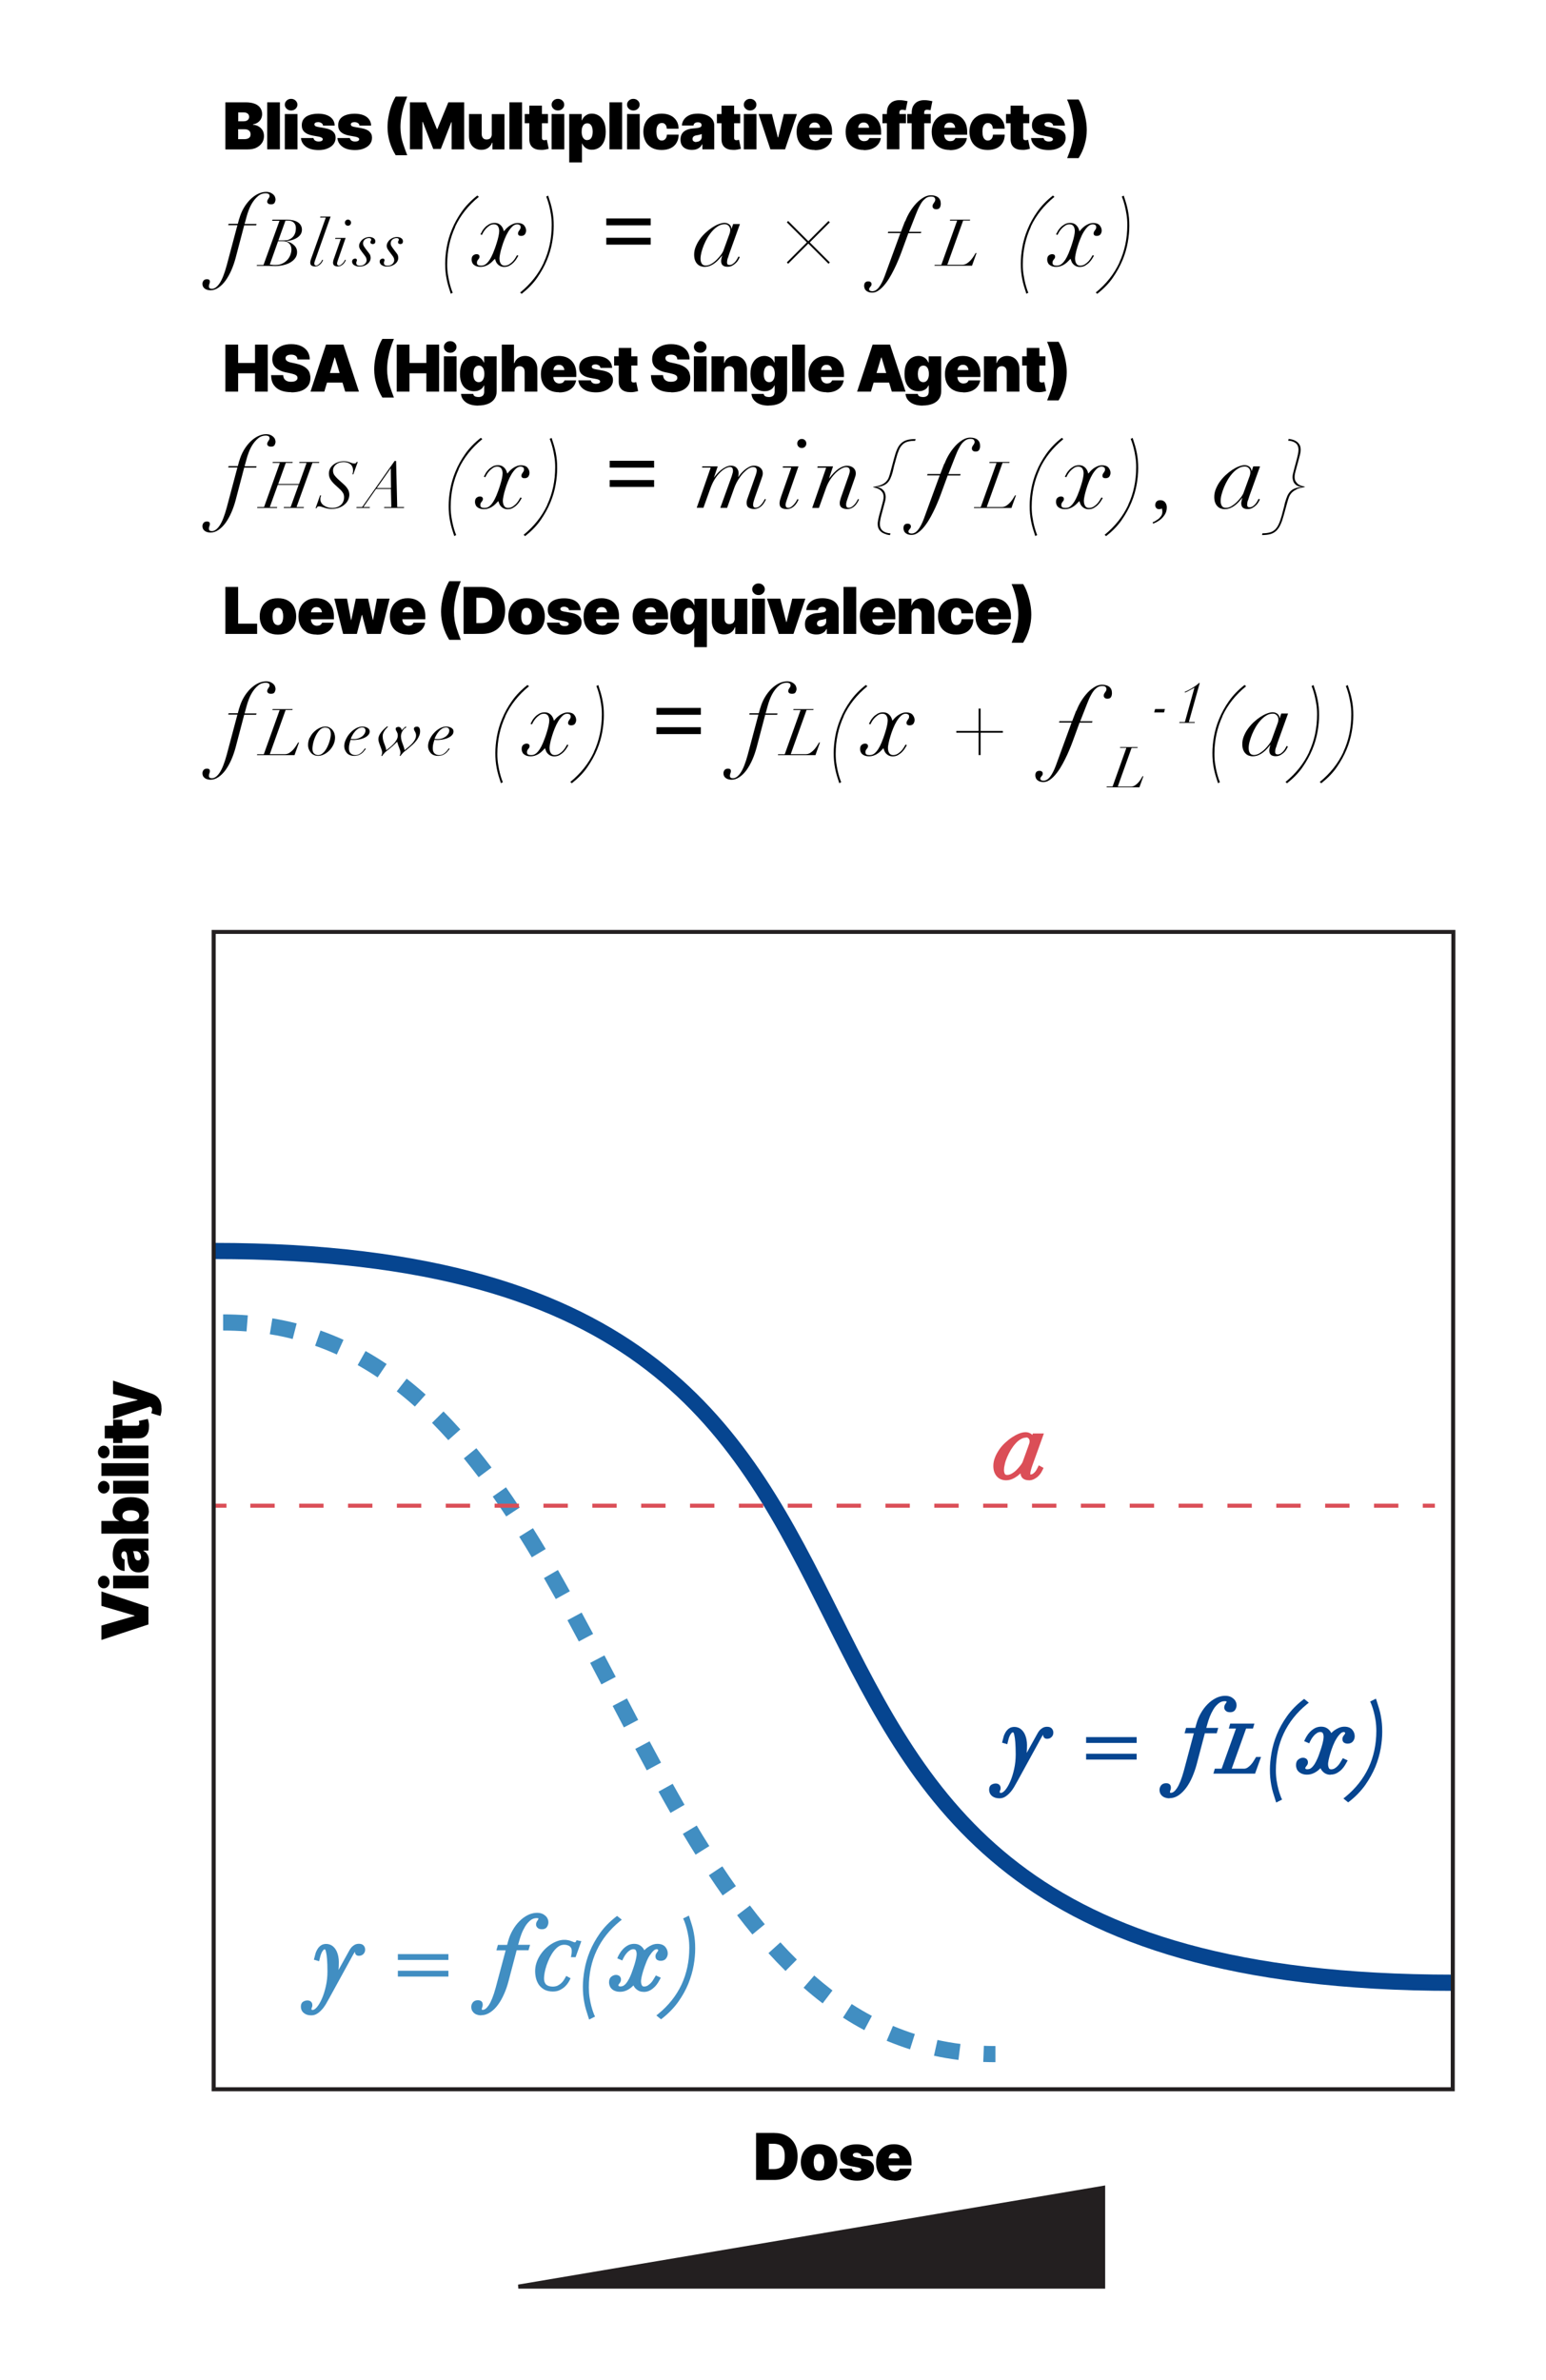 <?xml version="1.0" encoding="UTF-8"?>
<svg id="Layer_1" data-name="Layer 1" xmlns="http://www.w3.org/2000/svg" viewBox="0 0 191.45 294.7">
  <defs>
    <style>
      .cls-1 {
        fill: #db4e57;
      }

      .cls-2 {
        fill: #231f20;
      }

      .cls-3 {
        fill: #418ec2;
      }

      .cls-4 {
        fill: #064590;
      }
    </style>
  </defs>
  <g>
    <path d="m27.91,18.49v-5.82h2.52c.44,0,.81.06,1.12.18s.53.29.68.51.23.47.23.77c0,.21-.05.41-.14.59s-.22.32-.39.44-.37.2-.59.24v.06c.25,0,.48.07.68.19s.37.28.49.48.18.44.18.72c0,.32-.08.6-.25.85s-.4.44-.7.59-.67.21-1.09.21h-2.74Zm1.58-3.47h.65c.14,0,.26-.02.37-.06s.19-.11.25-.19.09-.18.09-.3c0-.18-.06-.31-.19-.41s-.29-.14-.49-.14h-.67v1.11Zm0,2.21h.74c.26,0,.46-.05.6-.15s.2-.25.2-.44c0-.14-.03-.25-.09-.35s-.15-.17-.27-.22-.25-.07-.41-.07h-.77v1.23Z"/>
    <path d="m34.66,12.67v5.82h-1.57v-5.82h1.57Z"/>
    <path d="m35.27,18.49v-4.37h1.57v4.37h-1.57Zm.78-4.81c-.21,0-.4-.07-.55-.21s-.23-.31-.23-.51.08-.37.23-.51.33-.21.55-.21.4.07.55.21.23.31.23.51-.08.37-.23.51-.33.21-.55.21Z"/>
    <path d="m41.44,15.55h-1.44c-.01-.13-.07-.24-.19-.31s-.25-.12-.4-.12c-.14,0-.25.02-.34.07s-.14.12-.14.21c0,.06.03.13.08.18s.17.1.33.13l.89.16c.45.08.78.21,1,.41s.33.45.33.77-.09.58-.27.81-.43.4-.75.53-.68.19-1.08.19c-.67,0-1.19-.14-1.56-.41s-.59-.63-.63-1.08h1.55c.02.14.09.24.21.32s.26.11.44.11c.15,0,.27-.02.36-.07s.14-.12.14-.21c0-.15-.17-.26-.5-.32l-.77-.14c-.44-.08-.77-.23-1-.44s-.33-.49-.33-.84c0-.3.08-.56.24-.77s.39-.37.7-.48.66-.17,1.08-.17c.63,0,1.13.13,1.49.39s.55.62.57,1.08Z"/>
    <path d="m45.95,15.55h-1.44c-.01-.13-.07-.24-.19-.31s-.25-.12-.4-.12c-.14,0-.25.02-.34.07s-.14.12-.14.21c0,.06.03.13.08.18s.17.1.33.13l.89.16c.45.08.78.21,1,.41s.33.45.33.77-.09.58-.27.81-.43.4-.75.53-.68.19-1.08.19c-.67,0-1.19-.14-1.56-.41s-.59-.63-.63-1.08h1.55c.02.14.09.24.21.32s.26.11.44.11c.15,0,.27-.02.36-.07s.14-.12.14-.21c0-.15-.17-.26-.5-.32l-.77-.14c-.44-.08-.77-.23-1-.44s-.33-.49-.33-.84c0-.3.08-.56.24-.77s.39-.37.7-.48.66-.17,1.08-.17c.63,0,1.13.13,1.49.39s.55.62.57,1.08Z"/>
    <path d="m47.99,15.76c0-.44.04-.89.13-1.36s.2-.92.36-1.34.33-.79.52-1.1h1.43c-.17.4-.32.81-.45,1.25s-.22.87-.29,1.3-.1.85-.1,1.25c0,.34.03.68.08,1.01s.14.7.27,1.09.29.85.49,1.36h-1.43c-.33-.53-.58-1.1-.75-1.68s-.26-1.18-.26-1.78Z"/>
    <path d="m50.78,12.67h1.97l1.35,3.3h.06l1.36-3.3h1.96v5.82h-1.55v-3.37h-.04l-1.3,3.32h-.94l-1.29-3.34h-.05v3.38h-1.55v-5.82Z"/>
    <path d="m60.9,16.59v-2.46h1.57v4.37h-1.49v-.83h-.05c-.09.28-.26.49-.49.65s-.52.23-.84.23c-.3,0-.57-.07-.8-.21s-.41-.33-.53-.58-.19-.53-.19-.85v-2.79h1.57v2.46c0,.21.05.38.16.51s.26.18.46.18c.13,0,.24-.03.34-.08s.17-.13.22-.24.08-.23.08-.37Z"/>
    <path d="m64.65,12.67v5.82h-1.57v-5.82h1.57Z"/>
    <path d="m67.86,14.12v1.14h-2.88v-1.14h2.88Zm-2.32-1.04h1.57v4c0,.09.02.16.07.21s.12.07.23.07c.05,0,.1,0,.17-.02s.11-.02.14-.03l.23,1.11c-.18.05-.34.08-.49.11s-.29.03-.43.03c-.49,0-.86-.11-1.11-.34s-.37-.55-.37-.99v-4.15Z"/>
    <path d="m68.31,18.49v-4.37h1.57v4.37h-1.57Zm.78-4.81c-.21,0-.4-.07-.55-.21s-.23-.31-.23-.51.08-.37.23-.51.33-.21.55-.21.4.07.55.21.23.31.23.51-.08.37-.23.51-.33.21-.55.21Z"/>
    <path d="m70.49,20.12v-6h1.55v.77h.04c.06-.15.14-.29.25-.41s.25-.22.41-.3.35-.11.57-.11c.29,0,.56.08.82.23s.47.4.63.72.25.76.25,1.29-.08.92-.23,1.25-.36.58-.62.74-.55.24-.86.24c-.2,0-.38-.03-.54-.1s-.3-.16-.41-.28-.2-.25-.26-.4h-.02v2.35h-1.57Zm2.23-2.78c.15,0,.27-.04.37-.12s.18-.2.23-.36.08-.34.08-.55-.03-.4-.08-.56-.13-.27-.23-.36-.22-.12-.37-.12-.27.04-.37.12-.18.2-.24.36-.08.34-.08.56.03.39.08.55.14.27.24.36.23.13.37.13Z"/>
    <path d="m77.04,12.67v5.82h-1.57v-5.82h1.57Z"/>
    <path d="m77.65,18.49v-4.37h1.57v4.37h-1.57Zm.78-4.81c-.21,0-.4-.07-.55-.21s-.23-.31-.23-.51.08-.37.23-.51.33-.21.55-.21.4.07.55.21.23.31.23.51-.08.37-.23.51-.33.21-.55.21Z"/>
    <path d="m81.93,18.57c-.47,0-.88-.09-1.22-.28s-.6-.45-.77-.79-.27-.73-.27-1.18.09-.84.27-1.18.44-.6.77-.79.74-.28,1.22-.28c.43,0,.8.08,1.11.23s.55.37.73.65.26.61.26.99h-1.45c-.01-.15-.05-.28-.1-.39s-.13-.18-.21-.24-.19-.08-.31-.08c-.14,0-.26.04-.36.12s-.18.2-.24.36-.08.36-.08.6.03.44.08.6.13.28.24.37.22.12.36.12c.17,0,.31-.06.43-.19s.18-.31.2-.54h1.45c0,.39-.09.72-.26,1.01s-.41.51-.72.66-.68.23-1.12.23Z"/>
    <path d="m85.69,18.56c-.28,0-.53-.05-.74-.14s-.38-.23-.5-.42-.18-.43-.18-.71c0-.24.04-.44.12-.61s.19-.31.34-.42.32-.19.51-.25.4-.1.63-.11c.24-.02.44-.04.59-.07s.25-.06.32-.12.1-.12.1-.2v-.02c0-.11-.04-.2-.13-.26s-.2-.09-.33-.09c-.15,0-.27.03-.37.1s-.15.17-.17.3h-1.44c.02-.27.1-.51.25-.73s.37-.4.66-.54.65-.2,1.09-.2c.31,0,.59.04.84.11s.46.17.63.3.31.28.4.46.14.36.14.56v2.99h-1.47v-.62h-.03c-.09.16-.19.3-.32.4s-.26.17-.42.22-.33.07-.52.07Zm.51-.99c.12,0,.23-.02.34-.07s.19-.12.26-.21.1-.21.1-.34v-.36s-.09.03-.13.05-.1.03-.15.04-.11.02-.16.04-.12.02-.18.03c-.12.02-.22.05-.3.09s-.13.1-.17.16-.05.13-.05.21c0,.12.04.22.13.28s.19.1.33.1Z"/>
    <path d="m91.66,14.12v1.14h-2.88v-1.14h2.88Zm-2.32-1.04h1.57v4c0,.09.02.16.07.21s.12.07.23.07c.05,0,.1,0,.17-.02s.11-.02.14-.03l.23,1.11c-.18.05-.34.08-.49.11s-.29.03-.43.03c-.49,0-.86-.11-1.11-.34s-.37-.55-.37-.99v-4.15Z"/>
    <path d="m92.11,18.49v-4.37h1.57v4.37h-1.57Zm.78-4.81c-.21,0-.4-.07-.55-.21s-.23-.31-.23-.51.08-.37.23-.51.33-.21.55-.21.4.07.55.21.23.31.23.51-.08.37-.23.51-.33.21-.55.21Z"/>
    <path d="m98.69,14.12l-1.47,4.37h-1.82l-1.46-4.37h1.65l.73,2.89h.05l.7-2.89h1.62Z"/>
    <path d="m100.91,18.57c-.47,0-.87-.09-1.21-.27s-.6-.44-.78-.77-.27-.74-.27-1.21.09-.84.27-1.18.44-.6.77-.79.72-.28,1.17-.28c.33,0,.63.05.9.15s.5.25.69.45.34.43.44.71.15.59.15.94v.36h-3.9v-.86h3.16l-.73.18c0-.18-.03-.33-.08-.45s-.13-.21-.23-.28-.23-.1-.38-.1-.28.03-.38.1-.18.16-.23.28-.08.27-.08.45v.62c0,.17.03.32.09.45s.15.23.26.3.24.11.39.11c.11,0,.2-.02.29-.04s.16-.07.22-.13.11-.13.14-.21h1.43c-.05.3-.16.56-.35.79s-.42.39-.72.52-.65.18-1.05.18Z"/>
    <path d="m106.98,18.57c-.47,0-.87-.09-1.21-.27s-.6-.44-.78-.77-.27-.74-.27-1.21.09-.84.27-1.18.44-.6.77-.79.72-.28,1.17-.28c.33,0,.63.05.9.15s.5.25.69.45.34.43.44.71.15.59.15.94v.36h-3.9v-.86h3.16l-.73.18c0-.18-.03-.33-.08-.45s-.13-.21-.23-.28-.23-.1-.38-.1-.28.03-.38.1-.18.16-.23.28-.08.27-.08.45v.62c0,.17.03.32.09.45s.15.23.26.3.24.11.39.11c.11,0,.2-.02.29-.04s.16-.07.22-.13.11-.13.14-.21h1.43c-.05.3-.16.56-.35.79s-.42.39-.72.52-.65.18-1.05.18Z"/>
    <path d="m112.19,14.12v1.14h-2.91v-1.14h2.91Zm-2.36,4.37v-4.49c0-.36.06-.66.19-.89s.31-.41.54-.53.51-.18.83-.18c.2,0,.4.02.58.05s.33.06.42.08l-.23,1.12c-.06-.02-.12-.03-.2-.04s-.14-.02-.2-.02c-.15,0-.24.03-.3.09s-.08.15-.08.25v4.55h-1.56Z"/>
    <path d="m115.26,14.12v1.14h-2.91v-1.14h2.91Zm-2.36,4.37v-4.49c0-.36.06-.66.19-.89s.31-.41.54-.53.51-.18.83-.18c.2,0,.4.02.58.05s.33.06.42.08l-.23,1.12c-.06-.02-.12-.03-.2-.04s-.14-.02-.2-.02c-.15,0-.24.03-.3.09s-.08.15-.08.25v4.55h-1.56Z"/>
    <path d="m117.64,18.57c-.47,0-.87-.09-1.21-.27s-.6-.44-.78-.77-.27-.74-.27-1.21.09-.84.27-1.18.44-.6.77-.79.72-.28,1.17-.28c.33,0,.63.05.9.15s.5.25.69.45.34.43.44.71.15.59.15.94v.36h-3.9v-.86h3.16l-.73.18c0-.18-.03-.33-.08-.45s-.13-.21-.23-.28-.23-.1-.38-.1-.28.03-.38.1-.18.16-.23.28-.08.27-.08.45v.62c0,.17.03.32.09.45s.15.23.26.3.24.11.39.11c.11,0,.2-.02.29-.04s.16-.07.22-.13.11-.13.14-.21h1.43c-.05.3-.16.56-.35.79s-.42.39-.72.52-.65.18-1.05.18Z"/>
    <path d="m122.31,18.57c-.47,0-.88-.09-1.22-.28s-.6-.45-.77-.79-.27-.73-.27-1.18.09-.84.27-1.18.44-.6.77-.79.74-.28,1.22-.28c.43,0,.8.08,1.11.23s.55.37.73.65.26.61.26.99h-1.45c-.01-.15-.05-.28-.1-.39s-.13-.18-.21-.24-.19-.08-.31-.08c-.14,0-.26.04-.36.12s-.18.2-.24.36-.08.36-.08.6.03.44.08.6.13.28.24.37.22.12.36.12c.17,0,.31-.06.43-.19s.18-.31.2-.54h1.45c0,.39-.09.72-.26,1.01s-.41.51-.72.66-.68.23-1.12.23Z"/>
    <path d="m127.46,14.12v1.14h-2.88v-1.14h2.88Zm-2.32-1.04h1.57v4c0,.09.02.16.07.21s.12.07.23.07c.05,0,.1,0,.17-.02s.11-.02.14-.03l.23,1.11c-.18.05-.34.08-.49.11s-.29.03-.43.03c-.49,0-.86-.11-1.11-.34s-.37-.55-.37-.99v-4.15Z"/>
    <path d="m131.85,15.55h-1.44c-.01-.13-.07-.24-.19-.31-.12-.08-.25-.12-.4-.12-.14,0-.25.02-.34.07s-.14.12-.14.21c0,.06.03.13.08.18.06.06.17.1.33.13l.89.16c.45.08.78.21,1,.41.22.19.33.45.33.77s-.09.58-.27.81c-.18.23-.43.4-.75.53s-.68.19-1.08.19c-.67,0-1.19-.14-1.56-.41s-.59-.63-.63-1.08h1.56c.02.14.09.24.21.32s.26.11.44.11c.15,0,.27-.02.36-.07s.14-.12.14-.21c0-.15-.17-.26-.5-.32l-.77-.14c-.44-.08-.78-.23-1-.44s-.33-.49-.33-.84c0-.3.08-.56.24-.77s.39-.37.7-.48c.3-.11.66-.17,1.08-.17.63,0,1.13.13,1.49.39s.55.62.57,1.08Z"/>
    <path d="m132.15,19.58c.21-.51.37-.96.49-1.36s.21-.76.26-1.09.08-.67.08-1.01c0-.4-.03-.82-.1-1.25s-.16-.87-.29-1.3c-.12-.44-.27-.85-.45-1.25h1.43c.2.31.37.67.52,1.1.15.43.27.88.36,1.34s.13.92.13,1.36c0,.6-.09,1.19-.26,1.78-.17.59-.42,1.15-.75,1.68h-1.43Z"/>
    <path d="m29.63,27.08c.13-.46.31-.9.54-1.3s.5-.75.79-1.05c.3-.3.62-.54.96-.71.34-.17.69-.26,1.03-.26.21,0,.38.03.53.09.14.06.26.14.36.23.1.09.17.19.21.3s.07.21.07.31c0,.14-.04.27-.11.41-.08.14-.22.2-.43.2-.18,0-.3-.03-.38-.1-.08-.07-.11-.15-.11-.23,0-.08.02-.15.05-.21.03-.06.07-.12.1-.17.04-.05.07-.1.1-.15.03-.05.04-.1.04-.17,0-.14-.05-.23-.14-.27-.09-.04-.2-.07-.32-.07-.36,0-.68.11-.95.34-.27.22-.5.49-.7.8s-.35.63-.47.95c-.12.32-.21.59-.26.8l-.25.91h1.48l-.05.17h-1.48l-1.07,4.07c-.14.51-.31,1.01-.52,1.49-.21.48-.45.9-.71,1.27-.27.37-.56.66-.88.88-.32.22-.65.33-1,.33-.1,0-.21-.01-.33-.04-.12-.02-.22-.07-.32-.13s-.18-.14-.24-.24c-.06-.1-.1-.23-.1-.39s.05-.28.14-.4c.09-.11.23-.17.43-.17.1,0,.19.02.25.06.06.04.1.12.1.25,0,.09-.02.18-.06.27-.04.09-.06.19-.06.31,0,.1.03.18.1.23.07.05.15.07.26.07.34,0,.66-.23.97-.69.31-.46.6-1.2.88-2.23l1.32-4.96h-1.14l.05-.17h1.14l.18-.66Z"/>
    <path d="m33.71,27.31l.03-.11h1.8c.27,0,.52.03.75.08.23.05.42.13.58.23.16.1.29.23.38.39s.14.33.14.54c0,.18-.04.34-.11.48s-.17.26-.29.37c-.12.1-.25.19-.4.26-.15.07-.29.13-.43.17-.14.04-.27.07-.4.09-.13.02-.23.03-.3.03l-.02.02c.07.02.18.05.33.1s.3.13.45.24.29.24.4.41.17.37.17.62c0,.28-.08.52-.24.74s-.36.39-.62.54c-.25.14-.54.25-.86.32s-.63.11-.95.11c-.2,0-.39,0-.58-.01-.19,0-.39-.01-.59-.01h-1.16l.03-.11h.81l1.98-5.47h-.93Zm.04,5.49c.12,0,.23.01.35.01.35,0,.64-.06.89-.19.25-.12.45-.28.62-.47.16-.19.28-.39.36-.62.08-.23.12-.44.12-.64,0-.13-.02-.25-.05-.35-.03-.1-.07-.19-.12-.26-.05-.07-.11-.13-.16-.18-.06-.05-.12-.09-.18-.12-.11-.05-.21-.09-.32-.1-.11-.01-.25-.02-.41-.02h-.41l-1.03,2.9c.12.01.23.02.35.03Zm1.47-3.04c.21,0,.4-.03.57-.1.17-.07.32-.17.45-.3.13-.13.23-.29.3-.48s.1-.41.1-.65c0-.27-.08-.49-.25-.66-.17-.17-.4-.25-.7-.25h-.34l-.88,2.45h.74Z"/>
    <path d="m39.04,32.17c-.03.08-.05.16-.08.24-.03.08-.04.16-.04.24,0,.06.02.12.06.16.04.05.09.07.17.07.09,0,.17-.03.25-.09.08-.06.16-.13.23-.2.07-.08.13-.16.18-.24.05-.08.08-.14.1-.19l.1.04s-.05.11-.1.2c-.05.09-.11.18-.19.26s-.18.16-.3.23-.26.1-.42.1c-.18,0-.32-.04-.42-.11-.1-.07-.16-.19-.16-.36,0-.09.02-.19.05-.3.03-.11.06-.21.1-.3l1.78-4.99h-.71l.03-.11h1.27l-1.9,5.36Z"/>
    <path d="m41.5,29.57l.03-.11h1.27l-.94,2.71c-.03.08-.05.16-.08.24-.03.08-.04.16-.04.24,0,.06.02.12.06.16.04.05.09.07.17.07.09,0,.17-.03.25-.09.08-.06.16-.13.23-.2.07-.08.13-.16.18-.24.05-.08.08-.14.1-.19l.1.04s-.05.11-.1.2c-.05.09-.11.18-.19.26s-.18.16-.3.23-.26.1-.42.1c-.18,0-.32-.04-.42-.11-.1-.07-.16-.19-.16-.36,0-.09.02-.19.05-.3.03-.11.06-.21.1-.3l.82-2.34h-.71Zm1.32-2.27c.07-.07.16-.11.27-.11s.2.04.27.11.11.16.11.27-.04.2-.11.27c-.07.07-.16.11-.27.11s-.2-.04-.27-.11-.11-.16-.11-.27.04-.2.11-.27Z"/>
    <path d="m44.57,30.8c-.07-.1-.1-.23-.1-.37,0-.12.03-.25.1-.38s.15-.24.26-.35c.11-.1.25-.19.4-.25s.33-.1.51-.1c.22,0,.4.05.54.15.14.1.2.23.2.38,0,.22-.11.34-.33.34-.07,0-.14-.02-.2-.06-.06-.04-.08-.1-.08-.18,0-.07.02-.13.05-.16.03-.03.05-.08.05-.13,0-.14-.09-.21-.27-.21-.13,0-.24.02-.33.06-.09.04-.17.09-.23.15-.06.06-.11.14-.14.22s-.04.16-.04.24c0,.11.03.21.08.3s.13.2.22.33l.47.62c.06.08.11.16.13.25.02.09.04.18.04.27,0,.18-.05.34-.14.48-.09.14-.2.25-.34.34-.14.09-.28.16-.44.2-.16.05-.31.07-.44.07-.12,0-.24-.01-.35-.04-.11-.03-.21-.07-.3-.12s-.16-.11-.21-.19-.08-.17-.08-.27c0-.12.04-.21.12-.28.08-.06.17-.09.29-.09.05,0,.09.02.13.05s.06.08.06.12c0,.06-.01.12-.04.18-.03.06-.04.12-.04.18,0,.13.04.22.12.27s.19.08.32.08.25-.02.36-.06c.1-.04.19-.1.26-.16.07-.06.13-.14.16-.22.04-.08.06-.15.06-.22,0-.11-.02-.2-.05-.29s-.09-.18-.17-.29l-.4-.53c-.08-.11-.15-.21-.22-.32Z"/>
    <path d="m47.99,30.8c-.07-.1-.1-.23-.1-.37,0-.12.03-.25.1-.38s.15-.24.26-.35c.11-.1.25-.19.4-.25s.33-.1.51-.1c.22,0,.4.05.54.15.14.1.2.23.2.38,0,.22-.11.34-.33.34-.07,0-.14-.02-.2-.06-.06-.04-.08-.1-.08-.18,0-.07.02-.13.05-.16.03-.03.05-.08.05-.13,0-.14-.09-.21-.27-.21-.13,0-.24.02-.33.06-.09.04-.17.09-.23.15-.06.06-.11.14-.14.22s-.04.16-.04.24c0,.11.03.21.08.3s.13.2.22.33l.47.62c.06.08.11.16.13.25.02.09.04.18.04.27,0,.18-.05.34-.14.48-.09.14-.2.25-.34.34-.14.09-.28.16-.44.2-.16.05-.31.07-.44.07-.12,0-.24-.01-.35-.04-.11-.03-.21-.07-.3-.12s-.16-.11-.21-.19-.08-.17-.08-.27c0-.12.04-.21.12-.28.08-.06.17-.09.29-.09.05,0,.09.02.13.05s.06.08.06.12c0,.06-.01.12-.04.18-.03.06-.04.12-.04.18,0,.13.04.22.12.27s.19.08.32.08.25-.02.36-.06c.1-.04.19-.1.26-.16.07-.06.13-.14.16-.22.04-.08.06-.15.06-.22,0-.11-.02-.2-.05-.29s-.09-.18-.17-.29l-.4-.53c-.08-.11-.15-.21-.22-.32Z"/>
    <path d="m56.38,28.08c-.66,1.42-1,2.97-1,4.67,0,.46.03.89.1,1.3.06.41.14.78.22,1.09s.16.57.23.77c.07.2.12.31.13.34l-.24.12c-.11-.33-.21-.64-.3-.95-.09-.3-.16-.61-.22-.91-.06-.3-.1-.6-.13-.91-.03-.31-.04-.63-.04-.97,0-.62.06-1.3.19-2.03s.34-1.47.65-2.21c.3-.74.71-1.48,1.22-2.2.51-.72,1.15-1.38,1.92-1.98l.19.16c-1.3,1.06-2.28,2.29-2.94,3.71Z"/>
    <path d="m59.68,28.66c.09-.16.21-.32.35-.47.14-.16.32-.29.52-.41s.43-.18.69-.18c.21,0,.38.04.52.11.14.08.25.17.34.28s.15.22.2.34c.04.12.08.22.1.31.06-.07.14-.17.25-.29.11-.12.24-.23.38-.34s.31-.2.5-.28c.18-.08.38-.12.58-.12.36,0,.62.1.79.29.16.2.25.41.25.65,0,.16-.05.31-.14.45-.1.14-.26.21-.49.21-.1,0-.19-.02-.26-.07-.07-.04-.11-.12-.11-.23,0-.09.02-.16.05-.22.04-.06.07-.12.11-.17.04-.05.08-.11.11-.17.04-.06.05-.14.05-.23,0-.13-.04-.22-.13-.27-.09-.05-.18-.08-.29-.08-.21,0-.41.09-.59.26-.19.18-.36.4-.53.67-.16.27-.31.57-.44.9-.13.33-.25.65-.34.97-.1.31-.17.6-.22.85-.05.26-.08.44-.08.56,0,.27.05.49.16.66s.26.25.48.25c.2,0,.38-.05.55-.15.16-.1.31-.22.44-.35.13-.14.24-.28.33-.43.09-.15.17-.28.22-.37l.16.07c-.04.07-.11.19-.2.34-.09.16-.21.31-.36.47-.15.16-.32.29-.52.41-.2.12-.43.17-.68.17-.19,0-.36-.04-.49-.11-.14-.07-.25-.16-.34-.26s-.16-.21-.2-.33c-.05-.12-.08-.22-.11-.31-.11.12-.23.24-.35.36-.12.12-.25.23-.4.32-.14.1-.3.17-.47.23-.17.06-.36.09-.58.09-.2,0-.37-.03-.5-.08-.14-.05-.25-.12-.34-.2s-.15-.18-.19-.29c-.04-.11-.06-.21-.06-.32,0-.24.06-.41.19-.52s.28-.16.44-.16c.09,0,.17.02.24.07.07.05.11.13.11.24,0,.08-.02.15-.05.2-.03.05-.07.1-.11.15s-.08.1-.11.16c-.03.06-.05.14-.05.25,0,.14.05.23.14.28s.23.07.4.07c.1,0,.2-.02.31-.05.11-.04.23-.11.35-.22.12-.11.25-.26.38-.46.13-.2.27-.47.41-.8.07-.17.15-.38.24-.62s.17-.5.25-.76c.08-.26.15-.51.2-.76.05-.24.08-.45.08-.61,0-.23-.05-.43-.15-.59-.1-.16-.27-.25-.51-.25-.19,0-.37.05-.53.16s-.31.23-.44.37-.24.29-.33.44-.15.27-.19.35l-.17-.07c.03-.07.09-.19.19-.35Z"/>
    <path d="m67.33,32.51c.66-1.41.99-2.97.99-4.66,0-.46-.03-.9-.1-1.31-.06-.41-.14-.78-.22-1.09s-.16-.57-.23-.77c-.07-.2-.12-.31-.13-.34l.24-.12c.11.33.21.64.3.95.09.3.16.61.22.91.06.3.1.6.13.91.03.31.04.63.04.98,0,.62-.06,1.3-.19,2.03s-.34,1.47-.65,2.21c-.31.75-.72,1.48-1.22,2.2s-1.15,1.37-1.91,1.97l-.19-.16c1.3-1.06,2.27-2.29,2.93-3.7Z"/>
    <path d="m75.08,27.9v-.85h5.5v.85h-5.5Zm0,2.39v-.85h5.5v.85h-5.5Z"/>
    <path d="m90.11,31.98c-.05.19-.08.36-.08.52,0,.21.1.31.3.31.16,0,.3-.05.43-.14.13-.09.24-.2.33-.31.09-.12.17-.23.23-.35.06-.12.1-.2.13-.25l.16.08c-.04.09-.1.2-.18.34-.08.14-.18.27-.31.39s-.28.23-.44.32-.36.14-.59.14c-.53,0-.79-.24-.79-.72,0-.06.01-.15.04-.29.02-.14.06-.27.1-.38h-.02c-.11.14-.24.29-.38.45-.14.16-.31.32-.49.46-.18.14-.38.26-.59.35-.22.09-.46.14-.72.14-.17,0-.33-.03-.49-.09-.16-.06-.29-.15-.41-.28-.12-.12-.21-.28-.28-.47-.07-.19-.1-.42-.1-.68,0-.32.06-.64.19-.96.13-.32.29-.63.5-.92.2-.29.44-.56.71-.81.27-.25.54-.46.82-.65.28-.18.55-.33.82-.43s.51-.16.71-.16c.24,0,.44.07.61.2.17.14.25.32.25.54h.02l.2-.59h.84l-1.31,3.64c-.07.21-.13.41-.19.6Zm.28-3.21c.03-.11.04-.2.04-.28,0-.07,0-.15-.03-.23s-.06-.16-.11-.23c-.05-.07-.12-.13-.21-.19-.09-.05-.2-.08-.35-.08-.26,0-.52.07-.77.22s-.49.34-.71.58c-.22.24-.42.51-.61.82-.18.31-.34.62-.47.94-.13.32-.23.62-.31.92-.07.3-.11.56-.11.78,0,.26.05.46.15.62s.27.24.5.24.47-.07.71-.22c.24-.14.46-.32.66-.52s.37-.4.52-.6c.14-.2.24-.36.28-.47l.64-1.76c.1-.26.16-.44.19-.55Z"/>
    <path d="m97.6,32.66l-.16-.17,2.48-2.48-2.48-2.48.16-.17,2.5,2.5,2.5-2.5.16.17-2.48,2.48,2.48,2.48-.16.17-2.5-2.5-2.5,2.5Z"/>
    <path d="m112.09,27.42c.17-.44.37-.86.62-1.25.24-.39.51-.73.79-1.03.28-.29.58-.52.88-.7.3-.17.6-.26.89-.26.39,0,.69.09.91.26.21.18.32.43.32.77,0,.2-.04.37-.12.5-.08.14-.23.2-.44.2-.14,0-.25-.03-.33-.1s-.13-.16-.13-.28c0-.08.02-.15.05-.22s.08-.13.12-.19c.04-.06.08-.12.12-.19.04-.07.05-.15.05-.23s-.04-.17-.11-.25c-.07-.08-.21-.11-.42-.11-.16,0-.32.03-.47.1-.15.07-.3.19-.46.35s-.31.39-.46.68c-.16.28-.32.65-.49,1.09l-.84,2.14h1.52l-.05.17h-1.55l-.86,2.35c-.12.33-.26.68-.42,1.06-.16.38-.33.76-.52,1.13-.18.37-.38.73-.59,1.07-.21.34-.43.64-.66.9-.23.26-.46.47-.7.62-.24.16-.48.23-.72.23-.2,0-.36-.03-.49-.08-.13-.05-.23-.12-.31-.2s-.13-.17-.16-.27c-.03-.1-.05-.19-.05-.28,0-.2.05-.34.14-.43.09-.09.21-.13.37-.13.14,0,.24.03.31.1s.1.14.1.24c0,.09-.02.16-.05.2-.03.05-.07.09-.1.13-.04.04-.07.08-.1.13-.03.04-.05.1-.05.17,0,.09.04.15.11.19s.17.06.28.06c.3,0,.58-.17.83-.5s.48-.78.69-1.34l1.96-5.36h-1.56l.05-.17h1.58l.5-1.3Z"/>
    <path d="m117.63,27.31l.03-.11h2.48l-.03.11h-.84l-1.96,5.47h1.87c.21,0,.4-.06.58-.18s.34-.26.48-.42c.14-.16.26-.33.36-.49.1-.16.17-.28.22-.36h.11l-.56,1.57h-4.65l.03-.11h.82l1.96-5.47h-.92Z"/>
    <path d="m127.66,28.08c-.66,1.42-1,2.97-1,4.67,0,.46.03.89.1,1.3.06.41.14.78.22,1.09s.16.57.23.77c.07.2.12.31.13.34l-.24.12c-.11-.33-.21-.64-.3-.95-.09-.3-.16-.61-.22-.91-.06-.3-.1-.6-.13-.91-.03-.31-.04-.63-.04-.97,0-.62.06-1.3.19-2.03s.34-1.47.65-2.21c.3-.74.71-1.48,1.22-2.2.51-.72,1.15-1.38,1.92-1.98l.19.16c-1.3,1.06-2.28,2.29-2.94,3.71Z"/>
    <path d="m130.96,28.66c.09-.16.21-.32.35-.47.14-.16.32-.29.52-.41s.43-.18.69-.18c.21,0,.38.04.52.11s.25.17.34.28.15.22.2.34c.04.12.08.22.1.31.06-.07.14-.17.25-.29.11-.12.24-.23.38-.34.15-.11.31-.2.5-.28.18-.08.38-.12.58-.12.36,0,.62.1.79.29.16.2.25.41.25.65,0,.16-.05.31-.14.45-.1.14-.26.21-.49.21-.1,0-.19-.02-.26-.07-.07-.04-.11-.12-.11-.23,0-.09.02-.16.05-.22.04-.06.07-.12.11-.17.04-.05.08-.11.11-.17.04-.06.05-.14.05-.23,0-.13-.04-.22-.13-.27-.09-.05-.18-.08-.29-.08-.21,0-.41.09-.59.26-.19.18-.36.4-.53.67s-.31.57-.44.9c-.13.33-.25.65-.34.97-.1.31-.17.6-.22.85-.05.26-.08.44-.08.56,0,.27.05.49.16.66.1.17.26.25.48.25.2,0,.38-.05.55-.15.16-.1.31-.22.44-.35.13-.14.24-.28.33-.43.09-.15.17-.28.22-.37l.16.07c-.04.07-.11.19-.2.34-.09.16-.21.31-.36.47-.15.16-.32.29-.52.41-.2.12-.43.17-.68.17-.19,0-.36-.04-.49-.11-.14-.07-.25-.16-.34-.26s-.16-.21-.2-.33c-.05-.12-.08-.22-.11-.31-.11.12-.23.24-.35.36s-.25.23-.4.32c-.14.1-.3.17-.47.23-.17.06-.36.09-.58.09-.2,0-.37-.03-.5-.08s-.25-.12-.34-.2-.15-.18-.19-.29c-.04-.11-.06-.21-.06-.32,0-.24.06-.41.19-.52s.28-.16.44-.16c.09,0,.17.02.24.07s.11.13.11.24c0,.08-.02.15-.05.2-.03.05-.07.1-.11.15s-.08.1-.11.16-.05.14-.05.25c0,.14.05.23.14.28s.23.07.4.07c.1,0,.2-.02.31-.05.11-.04.23-.11.35-.22.12-.11.25-.26.38-.46.13-.2.27-.47.41-.8.07-.17.15-.38.24-.62s.17-.5.25-.76c.08-.26.15-.51.2-.76.05-.24.08-.45.08-.61,0-.23-.05-.43-.15-.59-.1-.16-.27-.25-.51-.25-.19,0-.37.05-.53.16s-.31.23-.44.37-.24.29-.33.44-.15.27-.19.35l-.17-.07c.03-.07.09-.19.19-.35Z"/>
    <path d="m138.61,32.51c.66-1.41.99-2.97.99-4.66,0-.46-.03-.9-.1-1.31s-.14-.78-.22-1.09-.16-.57-.23-.77c-.07-.2-.12-.31-.13-.34l.24-.12c.11.33.21.64.3.95.09.3.16.61.22.91.06.3.1.6.13.91.03.31.04.63.04.98,0,.62-.06,1.3-.19,2.03s-.34,1.47-.65,2.21-.72,1.48-1.22,2.2-1.15,1.37-1.91,1.97l-.19-.16c1.3-1.06,2.27-2.29,2.93-3.7Z"/>
    <path d="m27.91,48.49v-5.82h1.58v2.27h2.09v-2.27h1.58v5.82h-1.58v-2.27h-2.09v2.27h-1.58Z"/>
    <path d="m36.09,48.56c-.51,0-.95-.07-1.32-.22s-.67-.38-.88-.69-.31-.71-.32-1.2h1.5c.01.18.06.33.13.45s.19.21.34.28.32.09.52.09c.17,0,.31-.02.43-.06s.2-.1.26-.17.09-.16.09-.26c0-.09-.03-.17-.08-.23s-.15-.13-.28-.18-.3-.1-.52-.15l-.59-.12c-.51-.11-.92-.3-1.21-.56s-.44-.62-.44-1.08c0-.37.1-.69.3-.97s.48-.49.83-.65.76-.23,1.22-.23.88.08,1.22.24.61.38.79.66.28.62.28,1h-1.52c-.01-.19-.08-.34-.21-.44s-.32-.16-.57-.16c-.16,0-.29.02-.4.06s-.18.09-.23.16-.07.14-.07.23c0,.09.03.17.08.24s.14.13.25.18.27.1.45.13l.48.1c.32.07.6.16.83.27s.42.24.57.39.26.32.32.51.1.39.1.61c0,.38-.09.71-.28.97s-.46.47-.81.61-.77.21-1.27.21Z"/>
    <path d="m40.15,48.49h-1.7l1.92-5.82h2.16l1.92,5.82h-1.7l-1.27-4.22h-.05l-1.27,4.22Zm-.31-2.3h3.2v1.18h-3.2v-1.18Z"/>
    <path d="m46.34,45.76c0-.44.04-.89.13-1.36s.2-.92.36-1.34.33-.79.52-1.1h1.43c-.17.4-.32.81-.45,1.25s-.22.87-.29,1.3-.1.85-.1,1.25c0,.34.03.68.08,1.01s.14.7.27,1.09.29.85.49,1.36h-1.43c-.33-.53-.58-1.1-.75-1.68s-.26-1.18-.26-1.78Z"/>
    <path d="m49.13,48.49v-5.82h1.58v2.27h2.09v-2.27h1.58v5.82h-1.58v-2.27h-2.09v2.27h-1.58Z"/>
    <path d="m54.97,48.49v-4.37h1.57v4.37h-1.57Zm.78-4.81c-.21,0-.4-.07-.55-.21s-.23-.31-.23-.51.08-.37.23-.51.33-.21.55-.21.4.07.55.21.23.31.23.51-.08.37-.23.51-.33.21-.55.21Z"/>
    <path d="m59.23,50.22c-.66,0-1.17-.14-1.54-.41s-.57-.62-.6-1.04h1.51c.02.09.05.17.11.23s.14.1.23.12.2.04.32.04c.2,0,.37-.05.5-.15s.2-.28.2-.53v-.74h-.05c-.05.15-.14.27-.26.38s-.26.18-.42.24-.35.08-.54.08c-.31,0-.6-.07-.86-.22s-.47-.37-.63-.69-.24-.72-.24-1.22c0-.53.08-.96.25-1.29s.38-.57.64-.72.54-.23.82-.23c.22,0,.41.04.57.11s.3.17.42.3.2.26.26.41h.03v-.77h1.55v4.36c0,.37-.1.68-.29.94s-.46.46-.8.59-.75.2-1.21.2Zm.05-2.9c.22,0,.39-.09.51-.27s.19-.43.19-.74c0-.22-.03-.4-.08-.56s-.14-.27-.24-.36-.23-.12-.37-.12-.27.04-.37.12-.18.2-.23.36-.08.34-.08.56.03.4.08.55.13.27.23.34.22.12.37.12Z"/>
    <path d="m63.71,46.04v2.45h-1.57v-5.82h1.51v2.29h.05c.1-.28.26-.5.49-.65s.51-.24.83-.24.57.07.8.21.4.33.53.58.19.53.19.85v2.78h-1.57v-2.45c0-.22-.05-.39-.16-.51s-.26-.19-.46-.19c-.13,0-.24.03-.33.08s-.17.14-.22.24-.08.23-.08.37Z"/>
    <path d="m69.24,48.57c-.47,0-.87-.09-1.21-.27s-.6-.44-.78-.77-.27-.74-.27-1.21.09-.84.27-1.18.44-.6.77-.79.72-.28,1.17-.28c.33,0,.63.05.9.15s.5.25.69.45.34.43.44.71.15.59.15.94v.36h-3.9v-.86h3.16l-.73.18c0-.18-.03-.33-.08-.45s-.13-.21-.23-.28-.23-.1-.38-.1-.28.03-.38.1-.18.16-.23.28-.08.27-.08.45v.62c0,.17.03.32.09.45s.15.23.26.3.24.11.39.11c.11,0,.2-.02.29-.04s.16-.07.22-.13.11-.13.14-.21h1.43c-.05.3-.16.56-.35.79s-.42.39-.72.52-.65.18-1.05.18Z"/>
    <path d="m75.79,45.55h-1.44c-.01-.13-.07-.24-.19-.31s-.25-.12-.4-.12c-.14,0-.25.02-.34.07s-.14.12-.14.21c0,.06.03.13.08.18s.17.1.33.13l.89.16c.45.08.78.21,1,.41s.33.45.33.77-.09.58-.27.81-.43.4-.75.53-.68.19-1.08.19c-.67,0-1.19-.14-1.56-.41s-.59-.63-.63-1.08h1.55c.02.14.09.24.21.32s.26.11.44.11c.15,0,.27-.02.36-.07s.14-.12.14-.21c0-.15-.17-.26-.5-.32l-.77-.14c-.44-.08-.77-.23-1-.44s-.33-.49-.33-.84c0-.3.08-.56.24-.77s.39-.37.7-.48.66-.17,1.08-.17c.63,0,1.13.13,1.49.39s.55.62.57,1.08Z"/>
    <path d="m78.93,44.12v1.14h-2.88v-1.14h2.88Zm-2.32-1.04h1.57v4c0,.09.02.16.07.21s.12.07.23.07c.05,0,.1,0,.17-.02s.11-.02.14-.03l.23,1.11c-.18.05-.34.08-.49.11s-.29.03-.43.03c-.49,0-.86-.11-1.11-.34s-.37-.55-.37-.99v-4.15Z"/>
    <path d="m83.13,48.56c-.51,0-.95-.07-1.32-.22s-.67-.38-.88-.69-.31-.71-.32-1.2h1.5c.01.18.06.33.13.45s.19.21.34.28.32.09.52.09c.17,0,.31-.02.43-.06s.2-.1.26-.17.09-.16.09-.26c0-.09-.03-.17-.08-.23s-.15-.13-.28-.18-.3-.1-.52-.15l-.59-.12c-.51-.11-.92-.3-1.21-.56s-.44-.62-.44-1.08c0-.37.1-.69.3-.97s.48-.49.83-.65.76-.23,1.22-.23.88.08,1.22.24.61.38.79.66.28.62.28,1h-1.52c-.01-.19-.08-.34-.21-.44s-.32-.16-.57-.16c-.16,0-.29.02-.4.06s-.18.09-.23.16-.07.14-.07.23c0,.09.03.17.08.24s.14.13.25.18.27.1.45.13l.48.1c.32.07.6.16.83.27s.42.24.57.39.26.32.32.51.1.39.1.61c0,.38-.09.71-.28.97s-.46.47-.81.61-.77.21-1.27.21Z"/>
    <path d="m85.93,48.49v-4.37h1.57v4.37h-1.57Zm.78-4.81c-.21,0-.4-.07-.55-.21s-.23-.31-.23-.51.08-.37.23-.51.33-.21.55-.21.4.07.55.21.23.31.23.51-.08.37-.23.51-.33.21-.55.21Z"/>
    <path d="m89.68,46.04v2.45h-1.57v-4.37h1.55v.84h.03c.1-.28.25-.5.47-.65s.49-.24.81-.24.58.07.81.21.4.33.53.58.19.53.19.85v2.78h-1.57v-2.45c0-.22-.05-.39-.16-.51s-.26-.19-.46-.19c-.13,0-.24.03-.33.08s-.17.14-.22.24-.08.23-.08.37Z"/>
    <path d="m95.2,50.22c-.66,0-1.17-.14-1.54-.41s-.57-.62-.6-1.04h1.51c.02.09.05.17.11.23s.14.1.23.12.2.04.32.04c.2,0,.37-.05.5-.15s.2-.28.2-.53v-.74h-.05c-.05.15-.14.27-.26.38s-.26.18-.42.24-.35.08-.54.08c-.31,0-.6-.07-.86-.22s-.47-.37-.63-.69-.24-.72-.24-1.22c0-.53.08-.96.25-1.29s.38-.57.64-.72.54-.23.82-.23c.22,0,.41.04.57.11s.3.17.42.3.2.26.26.41h.03v-.77h1.55v4.36c0,.37-.1.68-.29.94s-.46.46-.8.59-.75.2-1.21.2Zm.05-2.9c.22,0,.39-.09.51-.27s.19-.43.19-.74c0-.22-.03-.4-.08-.56s-.14-.27-.24-.36-.23-.12-.37-.12-.27.04-.37.12-.18.2-.23.36-.08.34-.08.56.03.4.08.55.13.27.23.34.22.12.37.12Z"/>
    <path d="m99.68,42.67v5.82h-1.57v-5.82h1.57Z"/>
    <path d="m102.38,48.57c-.47,0-.87-.09-1.21-.27s-.6-.44-.78-.77-.27-.74-.27-1.21.09-.84.27-1.18.44-.6.77-.79.72-.28,1.17-.28c.33,0,.63.05.9.15s.5.25.69.45.34.43.44.71.15.59.15.94v.36h-3.9v-.86h3.16l-.73.18c0-.18-.03-.33-.08-.45s-.13-.21-.23-.28-.23-.1-.38-.1-.28.03-.38.1-.18.16-.23.28-.08.27-.08.45v.62c0,.17.03.32.09.45s.15.23.26.3.24.11.39.11c.11,0,.2-.02.29-.04s.16-.07.22-.13.11-.13.14-.21h1.43c-.05.3-.16.56-.35.79s-.42.39-.72.52-.65.18-1.05.18Z"/>
    <path d="m107.84,48.49h-1.7l1.92-5.82h2.16l1.92,5.82h-1.7l-1.27-4.22h-.05l-1.27,4.22Zm-.31-2.3h3.2v1.18h-3.2v-1.18Z"/>
    <path d="m114.28,50.22c-.66,0-1.17-.14-1.54-.41s-.57-.62-.6-1.04h1.51c.02.09.05.17.11.23s.14.1.23.12.2.04.32.04c.2,0,.37-.05.5-.15s.2-.28.2-.53v-.74h-.05c-.05.15-.14.27-.26.38s-.26.18-.42.24-.35.08-.54.08c-.31,0-.6-.07-.86-.22s-.47-.37-.63-.69-.24-.72-.24-1.22c0-.53.08-.96.25-1.29s.38-.57.64-.72.54-.23.82-.23c.22,0,.41.04.57.11s.3.17.42.3.2.26.26.41h.03v-.77h1.55v4.36c0,.37-.1.68-.29.94s-.46.46-.8.59-.75.2-1.21.2Zm.05-2.9c.22,0,.39-.09.51-.27s.19-.43.19-.74c0-.22-.03-.4-.08-.56s-.14-.27-.24-.36-.23-.12-.37-.12-.27.04-.37.12-.18.2-.23.36-.08.34-.08.56.03.4.08.55.13.27.23.34.22.12.37.12Z"/>
    <path d="m119.28,48.57c-.47,0-.87-.09-1.21-.27s-.6-.44-.78-.77-.27-.74-.27-1.21.09-.84.27-1.18.44-.6.77-.79.72-.28,1.17-.28c.33,0,.63.05.9.15s.5.25.69.45.34.43.44.71.15.59.15.94v.36h-3.9v-.86h3.16l-.73.18c0-.18-.03-.33-.08-.45s-.13-.21-.23-.28-.23-.1-.38-.1-.28.03-.38.1-.18.16-.23.28-.08.27-.08.45v.62c0,.17.03.32.09.45s.15.23.26.3.24.11.39.11c.11,0,.2-.02.29-.04s.16-.07.22-.13.11-.13.14-.21h1.43c-.05.3-.16.56-.35.79s-.42.39-.72.52-.65.18-1.05.18Z"/>
    <path d="m123.42,46.04v2.45h-1.57v-4.37h1.55v.84h.03c.1-.28.25-.5.47-.65s.49-.24.81-.24.58.07.81.21.4.33.53.58.19.53.19.85v2.78h-1.57v-2.45c0-.22-.05-.39-.16-.51s-.26-.19-.46-.19c-.13,0-.24.03-.33.08s-.17.14-.22.24-.08.23-.08.37Z"/>
    <path d="m129.46,44.12v1.14h-2.88v-1.14h2.88Zm-2.32-1.04h1.57v4c0,.09.02.16.07.21s.12.07.23.07c.05,0,.1,0,.17-.02.06-.01.11-.02.14-.03l.23,1.11c-.18.05-.34.08-.49.11-.15.02-.29.03-.43.03-.49,0-.86-.11-1.11-.34s-.37-.55-.37-.99v-4.15Z"/>
    <path d="m129.67,49.58c.21-.51.37-.96.49-1.36s.21-.76.26-1.09.08-.67.08-1.01c0-.4-.03-.82-.1-1.25s-.16-.87-.29-1.3c-.12-.44-.27-.85-.45-1.25h1.43c.2.31.37.67.52,1.1.15.43.27.88.36,1.34s.13.92.13,1.36c0,.6-.09,1.19-.26,1.78-.17.59-.42,1.15-.75,1.68h-1.43Z"/>
    <path d="m29.63,57.08c.13-.46.31-.9.54-1.3s.5-.75.79-1.05c.3-.3.62-.54.96-.71.34-.17.69-.26,1.03-.26.21,0,.38.03.53.09.14.06.26.14.36.23.1.09.17.19.21.3s.07.21.07.31c0,.14-.04.27-.11.41-.08.14-.22.2-.43.2-.18,0-.3-.03-.38-.1-.08-.07-.11-.15-.11-.23,0-.08.02-.15.05-.21.03-.06.07-.12.1-.17.04-.05.07-.1.1-.15.03-.05.04-.1.04-.17,0-.14-.05-.23-.14-.27-.09-.04-.2-.07-.32-.07-.36,0-.68.11-.95.34-.27.22-.5.49-.7.8s-.35.63-.47.95c-.12.32-.21.59-.26.8l-.25.91h1.48l-.05.17h-1.48l-1.07,4.07c-.14.51-.31,1.01-.52,1.49-.21.48-.45.9-.71,1.27-.27.37-.56.66-.88.88-.32.22-.65.33-1,.33-.1,0-.21-.01-.33-.04-.12-.02-.22-.07-.32-.13s-.18-.14-.24-.24c-.06-.1-.1-.23-.1-.39s.05-.28.14-.4c.09-.11.23-.17.43-.17.1,0,.19.02.25.06.06.04.1.12.1.25,0,.09-.02.18-.06.27-.04.09-.06.19-.06.31,0,.1.03.18.1.23.07.05.15.07.26.07.34,0,.66-.23.97-.69.31-.46.6-1.2.88-2.23l1.32-4.96h-1.14l.05-.17h1.14l.18-.66Z"/>
    <path d="m32.7,62.78l1.96-5.47h-.91l.03-.11h2.47l-.03.11h-.83l-.94,2.62h2.58l.94-2.62h-.92l.03-.11h2.46l-.03.11h-.82l-1.97,5.47h.92l-.03.11h-2.48l.03-.11h.83l.99-2.74h-2.58l-.99,2.74h.92l-.03.11h-2.46l.03-.11h.82Z"/>
    <path d="m39.77,61.32c-.03.08-.05.16-.07.23-.02.07-.03.15-.03.24,0,.18.04.34.13.48.08.14.2.25.34.34.14.09.29.16.46.21.17.05.34.07.52.07.23,0,.45-.03.63-.1.19-.07.34-.16.47-.28s.23-.26.29-.42c.07-.16.1-.34.1-.53s-.04-.37-.13-.52c-.09-.15-.21-.3-.36-.44l-.57-.52c-.26-.23-.46-.46-.6-.68-.15-.23-.22-.48-.22-.77,0-.22.05-.43.15-.62.1-.19.24-.35.41-.48.17-.13.37-.24.59-.31s.45-.11.68-.11c.17,0,.31.01.44.04s.24.06.34.1c.1.04.2.07.29.1.09.03.18.04.27.04.08,0,.14-.02.18-.06.04-.04.08-.09.1-.15l.12.02-.55,1.53h-.1s.02-.1.04-.18c.02-.08.03-.17.03-.29,0-.19-.03-.35-.1-.49-.06-.13-.15-.24-.26-.32-.11-.08-.23-.14-.37-.18-.14-.04-.29-.06-.44-.06-.19,0-.37.03-.53.08-.16.05-.3.13-.41.22-.11.09-.2.2-.27.33s-.1.27-.1.42c0,.23.06.43.19.6s.27.32.43.47l.71.64c.19.17.36.36.49.58.14.21.2.45.2.71,0,.2-.05.41-.14.62s-.23.4-.42.56c-.18.17-.41.31-.69.41-.28.11-.6.16-.97.16-.19,0-.36-.02-.51-.05-.15-.03-.28-.07-.4-.11-.12-.04-.23-.08-.34-.11-.1-.03-.21-.05-.31-.05-.07,0-.13.03-.19.08-.06.05-.09.11-.1.17l-.11-.02.56-1.58h.1Z"/>
    <path d="m44.85,62.78l4.02-5.71h.18l.14,5.71h.86l-.03.11h-2.46l.03-.11h.87l-.05-2.24h-1.84l-1.57,2.24h.81l-.03.11h-1.65l.03-.11h.68Zm3.52-4.78l-1.71,2.43h1.76l-.03-2.43h-.02Z"/>
    <path d="m56.81,58.08c-.66,1.42-1,2.97-1,4.67,0,.46.03.89.1,1.3.06.41.14.78.22,1.09s.16.57.23.77c.07.2.12.31.13.34l-.24.12c-.11-.33-.21-.64-.3-.95-.09-.3-.16-.61-.22-.91-.06-.3-.1-.6-.13-.91-.03-.31-.04-.63-.04-.97,0-.62.06-1.3.19-2.03s.34-1.47.65-2.21c.3-.74.71-1.48,1.22-2.2.51-.72,1.15-1.38,1.92-1.98l.19.16c-1.3,1.06-2.28,2.29-2.94,3.71Z"/>
    <path d="m60.1,58.66c.09-.16.21-.32.35-.47.14-.16.32-.29.52-.41s.43-.18.69-.18c.21,0,.38.04.52.11.14.08.25.17.34.28s.15.22.2.34c.04.12.08.22.1.31.06-.07.14-.17.25-.29.11-.12.24-.23.38-.34s.31-.2.5-.28c.18-.08.38-.12.58-.12.36,0,.62.1.79.29.16.2.25.41.25.65,0,.16-.05.31-.14.45-.1.14-.26.21-.49.21-.1,0-.19-.02-.26-.07-.07-.04-.11-.12-.11-.23,0-.09.02-.16.05-.22.04-.06.07-.12.11-.17.04-.05.08-.11.11-.17.04-.06.05-.14.05-.23,0-.13-.04-.22-.13-.27-.09-.05-.18-.08-.29-.08-.21,0-.41.09-.59.26-.19.18-.36.4-.53.67-.16.27-.31.57-.44.9-.13.33-.25.65-.34.97-.1.31-.17.6-.22.85-.05.26-.08.44-.08.56,0,.27.05.49.16.66s.26.25.48.25c.2,0,.38-.05.55-.15.16-.1.31-.22.44-.35.13-.14.24-.28.33-.43.09-.15.17-.28.22-.37l.16.07c-.04.07-.11.19-.2.34-.09.16-.21.31-.36.47-.15.16-.32.29-.52.41-.2.12-.43.17-.68.17-.19,0-.36-.04-.49-.11-.14-.07-.25-.16-.34-.26s-.16-.21-.2-.33c-.05-.12-.08-.22-.11-.31-.11.12-.23.24-.35.36-.12.12-.25.23-.4.32-.14.1-.3.17-.47.23-.17.06-.36.09-.58.09-.2,0-.37-.03-.5-.08-.14-.05-.25-.12-.34-.2s-.15-.18-.19-.29c-.04-.11-.06-.21-.06-.32,0-.24.06-.41.19-.52s.28-.16.44-.16c.09,0,.17.02.24.07.07.05.11.13.11.24,0,.08-.02.15-.05.2-.03.05-.07.1-.11.15s-.08.1-.11.16c-.03.06-.05.14-.05.25,0,.14.05.23.14.28s.23.07.4.07c.1,0,.2-.02.31-.05.11-.04.23-.11.35-.22.12-.11.25-.26.38-.46.13-.2.27-.47.41-.8.07-.17.15-.38.24-.62s.17-.5.25-.76c.08-.26.15-.51.2-.76.05-.24.08-.45.08-.61,0-.23-.05-.43-.15-.59-.1-.16-.27-.25-.51-.25-.19,0-.37.05-.53.16s-.31.23-.44.37-.24.29-.33.44-.15.27-.19.35l-.17-.07c.03-.07.09-.19.19-.35Z"/>
    <path d="m67.76,62.51c.66-1.41.99-2.97.99-4.66,0-.46-.03-.9-.1-1.31-.06-.41-.14-.78-.22-1.09s-.16-.57-.23-.77c-.07-.2-.12-.31-.13-.34l.24-.12c.11.33.21.64.3.95.09.3.16.61.22.91.06.3.1.6.13.91.03.31.04.63.04.98,0,.62-.06,1.3-.19,2.03s-.34,1.47-.65,2.21c-.31.75-.72,1.48-1.22,2.2s-1.15,1.37-1.91,1.97l-.19-.16c1.3-1.06,2.27-2.29,2.93-3.7Z"/>
    <path d="m75.5,57.9v-.85h5.5v.85h-5.5Zm0,2.39v-.85h5.5v.85h-5.5Z"/>
    <path d="m86.93,57.91l.05-.17h1.9l-.46,1.37h.02c.1-.14.22-.29.37-.46s.31-.32.5-.47.38-.27.59-.37.42-.15.62-.15c.3,0,.54.09.7.27.16.18.25.4.25.67,0,.14-.02.3-.06.46h.02c.08-.12.19-.26.32-.42.14-.16.29-.31.46-.46.17-.14.36-.27.56-.37.2-.1.4-.15.6-.15.34,0,.6.09.8.27.2.18.29.4.29.67,0,.14-.02.27-.07.4-.04.13-.1.29-.16.47l-.78,2.22c-.05.14-.09.28-.13.43s-.06.29-.06.41c0,.07.02.15.06.22s.12.11.25.11c.14,0,.28-.04.4-.12s.23-.18.32-.29c.1-.11.18-.23.25-.35.07-.12.13-.23.18-.32l.13.06c-.04.08-.1.19-.17.32-.07.13-.17.26-.28.39-.12.13-.26.24-.43.33s-.37.14-.6.14c-.26,0-.47-.06-.65-.17-.18-.11-.26-.3-.26-.55,0-.1,0-.2.02-.3s.06-.22.12-.38l1.01-2.87c.06-.19.1-.35.1-.48,0-.14-.03-.24-.1-.32-.06-.08-.19-.12-.37-.12-.17,0-.36.07-.57.2-.21.14-.42.32-.64.55-.21.23-.41.5-.61.81-.19.31-.35.63-.48.98l-.9,2.51h-.84l1.4-3.88c.11-.34.17-.57.17-.7,0-.14-.03-.26-.08-.35-.06-.09-.16-.13-.3-.13s-.32.05-.53.16-.43.27-.65.48c-.22.21-.44.48-.65.79-.21.32-.39.69-.55,1.11l-.9,2.51h-.83l1.73-4.98h-1.09Z"/>
    <path d="m96.92,57.91l.05-.17h1.91l-1.42,4.07c-.04.12-.08.24-.12.37-.04.12-.06.24-.06.35,0,.1.03.18.08.25.06.07.14.1.25.1.13,0,.25-.04.38-.13.12-.09.24-.19.34-.31.1-.12.19-.23.26-.35.07-.12.12-.22.16-.29l.14.06c-.03.06-.08.16-.15.29-.07.13-.16.26-.28.4-.12.13-.27.25-.44.34-.18.1-.38.14-.62.14-.26,0-.47-.05-.63-.16-.16-.11-.23-.29-.23-.55,0-.14.02-.29.07-.45.05-.16.1-.31.14-.45l1.24-3.52h-1.07Zm1.97-3.4c.11-.11.24-.16.4-.16s.29.05.4.16c.11.11.16.24.16.4s-.05.29-.16.4-.24.16-.4.16-.29-.05-.4-.16-.16-.24-.16-.4.05-.29.16-.4Z"/>
    <path d="m101.21,57.91l.05-.17h1.9l-.49,1.48h.02c.78-1.03,1.51-1.55,2.2-1.55.34,0,.6.09.8.27.2.18.29.4.29.67,0,.14-.02.27-.07.4-.04.13-.1.29-.16.47l-.78,2.22c-.05.14-.09.27-.13.4-.04.13-.06.26-.06.39,0,.1.02.18.06.26s.12.12.25.12c.14,0,.28-.04.4-.12s.23-.18.33-.29c.1-.11.19-.23.26-.35.07-.12.13-.23.17-.32l.13.06c-.04.08-.1.19-.17.32-.07.13-.17.26-.28.39-.12.13-.26.24-.43.33s-.37.14-.6.14c-.26,0-.47-.06-.65-.17-.18-.11-.26-.3-.26-.55,0-.1.01-.21.04-.32.03-.11.06-.23.1-.36l1.01-2.87c.06-.19.1-.35.1-.48,0-.1-.03-.2-.1-.3-.07-.1-.19-.14-.37-.14s-.38.07-.61.2-.46.31-.7.54c-.23.23-.45.5-.65.8-.2.31-.37.64-.5,1l-.9,2.51h-.83l1.73-4.98h-1.09Z"/>
    <path d="m109.77,66.16c-.17-.04-.34-.11-.5-.2-.16-.1-.3-.23-.41-.4-.11-.17-.17-.4-.17-.68,0-.1,0-.21.03-.34s.04-.26.07-.39c.03-.13.06-.26.09-.37.03-.12.06-.21.08-.28l.34-1.27c.02-.06.04-.16.07-.29.03-.13.05-.27.05-.4,0-.22-.04-.41-.13-.55-.09-.14-.2-.26-.33-.35-.13-.09-.27-.15-.41-.2s-.28-.08-.4-.1v-.06c.43-.06.76-.15,1.01-.26.25-.11.45-.25.59-.41.15-.16.26-.34.33-.55.07-.2.14-.43.2-.67l.42-1.57c.12-.45.24-.83.37-1.14s.29-.57.49-.76c.2-.2.44-.34.73-.43.29-.09.66-.13,1.1-.13l-.06.22c-.38,0-.7.04-.95.11s-.46.2-.64.38-.32.4-.43.68c-.12.28-.23.61-.33,1.01l-.26.94-.17.73c-.09.32-.18.59-.29.82-.1.22-.23.41-.39.56-.16.15-.35.26-.57.34-.22.08-.49.14-.8.17.1,0,.21.02.34.05s.26.09.39.19c.19.15.32.32.37.51.06.19.08.34.08.45,0,.15-.02.31-.06.49-.04.17-.08.32-.12.45l-.38,1.42s-.02.1-.04.17c-.02.08-.04.16-.05.25-.02.09-.03.19-.05.29-.02.1-.02.2-.02.29,0,.37.12.65.35.84s.55.3.96.32l-.06.22c-.12-.02-.27-.04-.44-.08Z"/>
    <path d="m116.96,57.42c.17-.44.37-.86.62-1.25.24-.39.51-.73.79-1.03.28-.29.58-.52.88-.7.3-.17.6-.26.89-.26.39,0,.69.09.91.26.21.18.32.43.32.77,0,.2-.04.37-.12.5-.08.14-.23.2-.44.2-.14,0-.25-.03-.33-.1s-.13-.16-.13-.28c0-.08.02-.15.05-.22s.08-.13.12-.19c.04-.06.08-.12.12-.19.04-.07.05-.15.05-.23s-.04-.17-.11-.25c-.07-.08-.21-.11-.42-.11-.16,0-.32.03-.47.1-.15.07-.3.19-.46.35s-.31.39-.46.68c-.16.28-.32.65-.49,1.09l-.84,2.14h1.52l-.05.17h-1.55l-.86,2.35c-.12.33-.26.68-.42,1.06-.16.38-.33.76-.52,1.13-.18.37-.38.73-.59,1.07-.21.34-.43.64-.66.9-.23.26-.46.47-.7.62-.24.16-.48.23-.72.23-.2,0-.36-.03-.49-.08-.13-.05-.23-.12-.31-.2s-.13-.17-.16-.27c-.03-.1-.05-.19-.05-.28,0-.2.05-.34.14-.43.09-.09.21-.13.37-.13.14,0,.24.03.31.1s.1.14.1.24c0,.09-.02.16-.05.2-.03.05-.07.09-.1.13-.04.04-.07.08-.1.13-.03.04-.05.1-.05.17,0,.09.04.15.11.19s.17.06.28.06c.3,0,.58-.17.83-.5s.48-.78.69-1.34l1.96-5.36h-1.56l.05-.17h1.58l.5-1.3Z"/>
    <path d="m122.51,57.31l.03-.11h2.48l-.03.11h-.84l-1.96,5.47h1.87c.21,0,.4-.06.58-.18s.34-.26.48-.42c.14-.16.26-.33.36-.49.1-.16.17-.28.22-.36h.11l-.56,1.57h-4.65l.03-.11h.82l1.96-5.47h-.92Z"/>
    <path d="m128.76,58.08c-.66,1.42-1,2.97-1,4.67,0,.46.03.89.1,1.3.06.41.14.78.22,1.09s.16.57.23.77c.07.2.12.31.13.34l-.24.12c-.11-.33-.21-.64-.3-.95-.09-.3-.16-.61-.22-.91-.06-.3-.1-.6-.13-.91-.03-.31-.04-.63-.04-.97,0-.62.06-1.3.19-2.03s.34-1.47.65-2.21c.3-.74.71-1.48,1.22-2.2.51-.72,1.15-1.38,1.92-1.98l.19.16c-1.3,1.06-2.28,2.29-2.94,3.71Z"/>
    <path d="m132.05,58.66c.09-.16.21-.32.35-.47.14-.16.32-.29.52-.41s.43-.18.69-.18c.21,0,.38.04.52.11.14.08.25.17.34.28s.15.22.2.34c.04.12.08.22.1.31.06-.07.14-.17.25-.29s.24-.23.38-.34c.15-.11.31-.2.5-.28.18-.08.38-.12.58-.12.36,0,.62.1.79.29.16.2.25.41.25.65,0,.16-.05.31-.14.45-.1.14-.26.21-.49.21-.1,0-.19-.02-.26-.07-.07-.04-.11-.12-.11-.23,0-.09.02-.16.05-.22.04-.06.07-.12.11-.17.04-.05.08-.11.11-.17.04-.06.05-.14.05-.23,0-.13-.04-.22-.13-.27-.09-.05-.18-.08-.29-.08-.21,0-.41.09-.59.26-.19.18-.36.4-.53.67-.16.27-.31.57-.44.9-.13.33-.25.65-.34.97s-.17.6-.22.85c-.05.26-.08.44-.08.56,0,.27.05.49.16.66.1.17.26.25.48.25.2,0,.38-.05.55-.15.16-.1.31-.22.44-.35.13-.14.24-.28.33-.43.09-.15.17-.28.22-.37l.16.07c-.04.07-.11.19-.2.34-.09.16-.21.31-.36.47-.15.16-.32.29-.52.41-.2.12-.43.17-.68.17-.19,0-.36-.04-.49-.11-.14-.07-.25-.16-.34-.26s-.16-.21-.2-.33c-.05-.12-.08-.22-.11-.31-.11.12-.23.24-.35.36-.12.12-.25.23-.4.32-.14.1-.3.17-.47.23-.17.06-.36.09-.58.09-.2,0-.37-.03-.5-.08-.14-.05-.25-.12-.34-.2s-.15-.18-.19-.29c-.04-.11-.06-.21-.06-.32,0-.24.06-.41.19-.52s.28-.16.44-.16c.09,0,.17.02.24.07.07.05.11.13.11.24,0,.08-.02.15-.05.2-.03.05-.07.1-.11.15s-.08.1-.11.16c-.03.06-.05.14-.05.25,0,.14.05.23.14.28s.23.07.4.07c.1,0,.2-.02.31-.05s.23-.11.35-.22c.12-.11.25-.26.38-.46.13-.2.27-.47.41-.8.07-.17.15-.38.24-.62s.17-.5.25-.76c.08-.26.15-.51.2-.76s.08-.45.08-.61c0-.23-.05-.43-.15-.59-.1-.16-.27-.25-.51-.25-.19,0-.37.05-.53.16s-.31.23-.44.37-.24.29-.33.44-.15.27-.19.35l-.17-.07c.03-.07.09-.19.19-.35Z"/>
    <path d="m139.71,62.51c.66-1.41.99-2.97.99-4.66,0-.46-.03-.9-.1-1.31-.06-.41-.14-.78-.22-1.09s-.16-.57-.23-.77c-.07-.2-.12-.31-.13-.34l.24-.12c.11.33.21.64.3.95.09.3.16.61.22.91.06.3.1.6.13.91.03.31.04.63.04.98,0,.62-.06,1.3-.19,2.03s-.34,1.47-.65,2.21c-.31.75-.72,1.48-1.22,2.2s-1.15,1.37-1.91,1.97l-.19-.16c1.3-1.06,2.27-2.29,2.93-3.7Z"/>
    <path d="m143.06,64.51c.13-.07.26-.16.4-.26.13-.11.25-.24.34-.38.1-.15.14-.31.14-.5,0-.17-.02-.3-.06-.41-.02,0-.03.02-.05.02-.02,0-.05.02-.08.04-.03,0-.06.01-.1.02-.03,0-.07,0-.12,0-.15,0-.27-.05-.35-.15-.08-.1-.12-.21-.12-.33,0-.19.05-.35.16-.46.11-.12.27-.17.47-.17.24,0,.43.08.58.25.14.17.22.38.22.64,0,.34-.08.63-.23.87-.15.24-.33.45-.52.61-.2.16-.39.28-.57.37-.18.08-.31.14-.38.16l-.05-.16c.08-.03.19-.08.32-.15Z"/>
    <path d="m154.52,61.98c-.05.19-.08.36-.08.52,0,.21.1.31.3.31.16,0,.3-.05.43-.14.13-.09.24-.2.33-.31.09-.12.17-.23.23-.35.06-.12.1-.2.13-.25l.16.08c-.04.09-.1.2-.18.34-.08.14-.18.27-.31.39s-.28.23-.44.32-.36.14-.59.14c-.53,0-.79-.24-.79-.72,0-.06.01-.15.04-.29.02-.14.06-.27.1-.38h-.02c-.11.14-.24.29-.38.45-.14.16-.31.32-.49.46-.18.14-.38.26-.59.35-.22.09-.46.14-.72.14-.17,0-.33-.03-.49-.09-.16-.06-.29-.15-.41-.28-.12-.12-.21-.28-.28-.47-.07-.19-.1-.42-.1-.68,0-.32.06-.64.19-.96s.29-.63.5-.92.44-.56.71-.81c.27-.25.54-.46.82-.65.28-.18.55-.33.82-.43.27-.1.51-.16.71-.16.24,0,.44.07.61.2.17.14.25.32.25.54h.02l.2-.59h.84l-1.31,3.64c-.07.21-.13.41-.19.6Zm.28-3.21c.03-.11.04-.2.04-.28,0-.07,0-.15-.03-.23-.02-.08-.06-.16-.11-.23-.05-.07-.12-.13-.21-.19-.09-.05-.2-.08-.35-.08-.26,0-.52.07-.77.22s-.49.34-.71.58c-.22.24-.42.51-.61.82-.18.31-.34.62-.47.94-.13.32-.23.62-.31.92s-.11.56-.11.78c0,.26.05.46.15.62.1.16.27.24.5.24s.47-.07.71-.22.46-.32.66-.52c.2-.2.37-.4.52-.6.14-.2.24-.36.28-.47l.64-1.76c.1-.26.16-.44.19-.55Z"/>
    <path d="m160.58,60.59c-.25.11-.45.25-.6.4-.15.16-.27.34-.35.54-.08.2-.15.43-.22.68l-.43,1.57c-.13.47-.26.86-.41,1.18-.14.31-.32.56-.52.76-.2.19-.45.33-.73.41s-.63.12-1.04.12l.06-.22c.34,0,.64-.03.89-.1.25-.06.46-.18.64-.34.18-.16.34-.39.47-.67.13-.28.26-.64.38-1.07l.25-.96s.02-.07.04-.14c.02-.07.03-.14.05-.22.02-.08.04-.15.05-.22s.03-.11.04-.14c.09-.32.19-.59.29-.82.11-.22.24-.41.4-.56.16-.15.35-.26.58-.34.22-.08.49-.13.8-.16-.09-.02-.2-.04-.33-.06s-.27-.09-.4-.19c-.18-.15-.3-.32-.35-.5-.05-.18-.08-.33-.08-.43,0-.14.02-.29.05-.43s.08-.32.13-.52l.38-1.43c.03-.11.07-.27.11-.47.04-.2.07-.39.07-.56,0-.38-.12-.66-.35-.84-.24-.18-.55-.28-.93-.3l.06-.22c.13.02.28.04.44.08s.33.11.49.21c.16.1.29.23.4.4s.16.39.16.66c0,.17-.02.35-.07.55-.05.2-.12.48-.22.84l-.35,1.28c-.02.07-.04.17-.07.3s-.04.26-.04.4c0,.22.04.4.13.54s.19.26.31.35c.12.09.26.15.4.2.14.04.28.08.41.1v.06c-.42.06-.75.15-1,.26Z"/>
    <path d="m27.91,78.49v-5.82h1.58v4.55h2.35v1.27h-3.93Z"/>
    <path d="m34.42,78.57c-.47,0-.88-.09-1.22-.28s-.6-.45-.77-.79-.27-.73-.27-1.18.09-.84.27-1.18.44-.6.77-.79.74-.28,1.22-.28.88.09,1.22.28.6.45.77.79.27.73.27,1.18-.09.84-.27,1.18-.44.6-.77.79-.74.28-1.22.28Zm0-1.17c.14,0,.25-.04.35-.13s.17-.21.22-.37.08-.36.08-.58-.03-.42-.08-.58-.13-.28-.22-.36-.21-.12-.35-.12-.26.04-.36.12-.18.2-.23.36-.08.35-.08.58.03.42.08.58.13.29.23.37.22.13.36.13Z"/>
    <path d="m39.22,78.57c-.47,0-.87-.09-1.21-.27s-.6-.44-.78-.77-.27-.74-.27-1.21.09-.84.27-1.18.44-.6.77-.79.72-.28,1.17-.28c.33,0,.63.05.9.15s.5.25.69.45.34.43.44.71.15.59.15.94v.36h-3.9v-.86h3.16l-.73.18c0-.18-.03-.33-.08-.45s-.13-.21-.23-.28-.23-.1-.38-.1-.28.03-.38.1-.18.16-.23.28-.08.27-.08.45v.62c0,.17.03.32.09.45s.15.23.26.3.24.11.39.11c.11,0,.2-.02.29-.04s.16-.07.22-.13.11-.13.14-.21h1.43c-.05.3-.16.56-.35.79s-.42.39-.72.52-.65.18-1.05.18Z"/>
    <path d="m42.49,78.49l-1.09-4.37h1.57l.5,2.66h.03l.56-2.66h1.52l.59,2.64h.03l.48-2.64h1.57l-1.09,4.37h-1.7l-.61-2.34h-.05l-.61,2.34h-1.7Z"/>
    <path d="m50.54,78.57c-.47,0-.87-.09-1.21-.27s-.6-.44-.78-.77-.27-.74-.27-1.21.09-.84.27-1.18.44-.6.77-.79.72-.28,1.17-.28c.33,0,.63.05.9.15s.5.25.69.45.34.43.44.71.15.59.15.94v.36h-3.9v-.86h3.16l-.73.18c0-.18-.03-.33-.08-.45s-.13-.21-.23-.28-.23-.1-.38-.1-.28.03-.38.1-.18.16-.23.28-.08.27-.08.45v.62c0,.17.03.32.09.45s.15.23.26.3.24.11.39.11c.11,0,.2-.02.29-.04s.16-.07.22-.13.11-.13.14-.21h1.43c-.05.3-.16.56-.35.79s-.42.39-.72.52-.65.18-1.05.18Z"/>
    <path d="m54.62,75.76c0-.44.04-.89.13-1.36s.2-.92.36-1.34.33-.79.52-1.1h1.43c-.17.4-.32.81-.45,1.25s-.22.87-.29,1.3-.1.85-.1,1.25c0,.34.03.68.08,1.01s.14.7.27,1.09.29.85.49,1.36h-1.43c-.33-.53-.58-1.1-.75-1.68s-.26-1.18-.26-1.78Z"/>
    <path d="m58.99,72.67v5.82h-1.58v-5.82h1.58Zm.66,5.82h-1.59v-1.34h1.53c.29,0,.54-.05.74-.14s.36-.25.47-.48.16-.54.16-.95-.05-.72-.16-.95-.27-.39-.48-.48-.47-.14-.77-.14h-1.51v-1.34h1.59c.6,0,1.12.12,1.55.35s.77.57,1.01,1,.36.96.36,1.56-.12,1.12-.35,1.56-.57.77-1,1-.94.35-1.54.35Z"/>
    <path d="m65.21,78.57c-.47,0-.88-.09-1.22-.28s-.6-.45-.77-.79-.27-.73-.27-1.18.09-.84.27-1.18.44-.6.77-.79.74-.28,1.22-.28.88.09,1.22.28.6.45.77.79.27.73.27,1.18-.09.84-.27,1.18-.44.6-.77.79-.74.28-1.22.28Zm0-1.17c.14,0,.25-.04.35-.13s.17-.21.22-.37.08-.36.08-.58-.03-.42-.08-.58-.13-.28-.22-.36-.21-.12-.35-.12-.26.04-.36.12-.18.2-.23.36-.08.35-.08.58.03.42.08.58.13.29.23.37.22.13.36.13Z"/>
    <path d="m71.9,75.55h-1.44c-.01-.13-.07-.24-.19-.31s-.25-.12-.4-.12c-.14,0-.25.02-.34.07s-.14.12-.14.21c0,.06.03.13.08.18s.17.1.33.13l.89.16c.45.08.78.21,1,.41s.33.45.33.77-.09.58-.27.81-.43.4-.75.53-.68.19-1.08.19c-.67,0-1.19-.14-1.56-.41s-.59-.63-.63-1.08h1.55c.02.14.09.24.21.32s.26.11.44.11c.15,0,.27-.02.36-.07s.14-.12.14-.21c0-.15-.17-.26-.5-.32l-.77-.14c-.44-.08-.77-.23-1-.44s-.33-.49-.33-.84c0-.3.08-.56.24-.77s.39-.37.7-.48.66-.17,1.08-.17c.63,0,1.13.13,1.49.39s.55.62.57,1.08Z"/>
    <path d="m74.53,78.57c-.47,0-.87-.09-1.21-.27s-.6-.44-.78-.77-.27-.74-.27-1.21.09-.84.27-1.18.44-.6.77-.79.72-.28,1.17-.28c.33,0,.63.05.9.15s.5.25.69.45.34.43.44.71.15.59.15.94v.36h-3.9v-.86h3.16l-.73.18c0-.18-.03-.33-.08-.45s-.13-.21-.23-.28-.23-.1-.38-.1-.28.03-.38.1-.18.16-.23.28-.08.27-.08.45v.62c0,.17.03.32.09.45s.15.23.26.3.24.11.39.11c.11,0,.2-.02.29-.04s.16-.07.22-.13.11-.13.14-.21h1.43c-.05.3-.16.56-.35.79s-.42.39-.72.52-.65.18-1.05.18Z"/>
    <path d="m80.6,78.57c-.47,0-.87-.09-1.21-.27s-.6-.44-.78-.77-.27-.74-.27-1.21.09-.84.27-1.18.44-.6.77-.79.72-.28,1.17-.28c.33,0,.63.05.9.15s.5.25.69.45.34.43.44.71.15.59.15.94v.36h-3.9v-.86h3.16l-.73.18c0-.18-.03-.33-.08-.45s-.13-.21-.23-.28-.23-.1-.38-.1-.28.03-.38.1-.18.16-.23.28-.08.27-.08.45v.62c0,.17.03.32.09.45s.15.23.26.3.24.11.39.11c.11,0,.2-.02.29-.04s.16-.07.22-.13.11-.13.14-.21h1.43c-.05.3-.16.56-.35.79s-.42.39-.72.52-.65.18-1.05.18Z"/>
    <path d="m85.97,80.12v-2.35h-.02c-.06.15-.15.28-.26.4s-.25.21-.41.28-.34.1-.55.1c-.31,0-.6-.08-.86-.24s-.47-.41-.63-.74-.23-.75-.23-1.25c0-.53.08-.96.25-1.29s.38-.57.64-.72.53-.23.82-.23c.22,0,.41.04.57.11s.3.17.41.3.19.26.25.41h.04v-.77h1.55v6h-1.57Zm-.66-2.78c.14,0,.27-.04.37-.13s.18-.2.24-.36.08-.34.08-.55-.03-.4-.08-.56-.14-.27-.24-.36-.23-.12-.37-.12-.27.04-.37.12-.18.2-.23.36-.08.34-.08.56.03.4.08.55.13.27.23.36.22.12.37.12Z"/>
    <path d="m90.97,76.59v-2.46h1.57v4.37h-1.49v-.83h-.05c-.09.28-.26.49-.49.65s-.52.23-.84.23c-.3,0-.57-.07-.8-.21s-.41-.33-.53-.58-.19-.53-.19-.85v-2.79h1.57v2.46c0,.21.05.38.16.51s.26.18.46.18c.13,0,.24-.03.34-.08s.17-.13.22-.24.08-.23.08-.37Z"/>
    <path d="m93.15,78.49v-4.37h1.57v4.37h-1.57Zm.78-4.81c-.21,0-.4-.07-.55-.21s-.23-.31-.23-.51.08-.37.23-.51.33-.21.55-.21.4.07.55.21.23.31.23.51-.08.37-.23.51-.33.21-.55.21Z"/>
    <path d="m99.73,74.12l-1.47,4.37h-1.82l-1.46-4.37h1.65l.73,2.89h.05l.7-2.89h1.62Z"/>
    <path d="m101.1,78.56c-.28,0-.53-.05-.74-.14s-.38-.23-.5-.42-.18-.43-.18-.71c0-.24.04-.44.12-.61s.19-.31.34-.42.32-.19.51-.25.4-.1.63-.11c.24-.02.44-.04.59-.07s.25-.06.32-.12.1-.12.1-.2v-.02c0-.11-.04-.2-.13-.26s-.2-.09-.33-.09c-.15,0-.27.03-.37.1s-.15.17-.17.3h-1.44c.02-.27.1-.51.25-.73s.37-.4.66-.54.65-.2,1.09-.2c.31,0,.59.04.84.11s.46.17.63.3.31.28.4.46.14.36.14.56v2.99h-1.47v-.62h-.03c-.09.16-.19.3-.32.4s-.26.17-.42.22-.33.07-.52.07Zm.51-.99c.12,0,.23-.02.34-.07s.19-.12.26-.21.1-.21.1-.34v-.36s-.09.03-.13.05-.1.03-.15.04-.11.02-.16.04-.12.02-.18.03c-.12.02-.22.05-.3.09s-.13.1-.17.16-.05.13-.05.21c0,.12.04.22.13.28s.19.1.33.1Z"/>
    <path d="m106.03,72.67v5.82h-1.57v-5.82h1.57Z"/>
    <path d="m108.74,78.57c-.47,0-.87-.09-1.21-.27s-.6-.44-.78-.77-.27-.74-.27-1.21.09-.84.27-1.18.44-.6.77-.79.72-.28,1.17-.28c.33,0,.63.05.9.15s.5.25.69.45.34.43.44.71.15.59.15.94v.36h-3.9v-.86h3.16l-.73.18c0-.18-.03-.33-.08-.45s-.13-.21-.23-.28-.23-.1-.38-.1-.28.03-.38.1-.18.16-.23.28-.08.27-.08.45v.62c0,.17.03.32.09.45s.15.23.26.3.24.11.39.11c.11,0,.2-.02.29-.04s.16-.07.22-.13.11-.13.14-.21h1.43c-.05.3-.16.56-.35.79s-.42.39-.72.52-.65.18-1.05.18Z"/>
    <path d="m112.88,76.04v2.45h-1.57v-4.37h1.55v.84h.03c.1-.28.25-.5.47-.65s.49-.24.81-.24.58.07.81.21.4.33.53.58.19.53.19.85v2.78h-1.57v-2.45c0-.22-.05-.39-.16-.51s-.26-.19-.46-.19c-.13,0-.24.03-.33.08s-.17.14-.22.24-.08.23-.08.37Z"/>
    <path d="m118.42,78.57c-.47,0-.88-.09-1.22-.28s-.6-.45-.77-.79-.27-.73-.27-1.18.09-.84.27-1.18.44-.6.77-.79.74-.28,1.22-.28c.43,0,.8.08,1.11.23s.55.37.73.65.26.61.26.99h-1.45c-.01-.15-.05-.28-.1-.39s-.13-.18-.21-.24-.19-.08-.31-.08c-.14,0-.26.04-.36.12s-.18.2-.24.36-.08.36-.08.6.03.44.08.6.13.28.24.37.22.12.36.12c.17,0,.31-.06.43-.19s.18-.31.2-.54h1.45c0,.39-.09.72-.26,1.01s-.41.51-.72.66-.68.23-1.12.23Z"/>
    <path d="m123.06,78.57c-.47,0-.87-.09-1.21-.27s-.6-.44-.78-.77-.27-.74-.27-1.21.09-.84.27-1.18.44-.6.77-.79.72-.28,1.17-.28c.33,0,.63.05.9.15s.5.25.69.45.34.43.44.71.15.59.15.94v.36h-3.9v-.86h3.16l-.73.18c0-.18-.03-.33-.08-.45s-.13-.21-.23-.28-.23-.1-.38-.1-.28.03-.38.1-.18.16-.23.28-.08.27-.08.45v.62c0,.17.03.32.09.45s.15.23.26.3.24.11.39.11c.11,0,.2-.02.29-.04s.16-.07.22-.13.11-.13.14-.21h1.43c-.05.3-.16.56-.35.79s-.42.39-.72.52-.65.18-1.05.18Z"/>
    <path d="m125.28,79.58c.21-.51.37-.96.49-1.36s.21-.76.26-1.09.08-.67.08-1.01c0-.4-.03-.82-.1-1.25s-.16-.87-.29-1.3-.27-.85-.45-1.25h1.43c.2.31.37.67.52,1.1s.27.88.36,1.34.13.92.13,1.36c0,.6-.09,1.19-.26,1.78s-.42,1.15-.75,1.68h-1.43Z"/>
    <path d="m29.63,87.68c.13-.46.31-.9.54-1.3s.5-.75.79-1.05c.3-.3.62-.54.96-.71.34-.17.69-.26,1.03-.26.21,0,.38.03.53.09.14.06.26.14.36.23.1.09.17.19.21.3s.07.21.07.31c0,.14-.04.27-.11.41-.08.14-.22.2-.43.2-.18,0-.3-.03-.38-.1-.08-.07-.11-.15-.11-.23,0-.08.02-.15.05-.21.03-.06.07-.12.1-.17.04-.05.07-.1.1-.15.03-.05.04-.1.04-.17,0-.14-.05-.23-.14-.27-.09-.04-.2-.07-.32-.07-.36,0-.68.11-.95.34-.27.22-.5.49-.7.8s-.35.63-.47.95c-.12.32-.21.59-.26.8l-.25.91h1.48l-.05.17h-1.48l-1.07,4.07c-.14.51-.31,1.01-.52,1.49-.21.48-.45.9-.71,1.27-.27.37-.56.66-.88.88-.32.22-.65.33-1,.33-.1,0-.21-.01-.33-.04-.12-.02-.22-.07-.32-.13s-.18-.14-.24-.24c-.06-.1-.1-.23-.1-.39s.05-.28.14-.4c.09-.11.23-.17.43-.17.1,0,.19.02.25.06.06.04.1.12.1.25,0,.09-.02.18-.06.27-.04.09-.06.19-.06.31,0,.1.03.18.1.23.07.05.15.07.26.07.34,0,.66-.23.97-.69.31-.46.6-1.2.88-2.23l1.32-4.96h-1.14l.05-.17h1.14l.18-.66Z"/>
    <path d="m33.73,87.91l.03-.11h2.48l-.03.11h-.84l-1.96,5.47h1.87c.21,0,.4-.06.58-.18s.34-.26.48-.42c.14-.16.26-.33.36-.49.1-.16.17-.28.22-.36h.11l-.56,1.57h-4.65l.03-.11h.82l1.96-5.47h-.92Z"/>
    <path d="m38.37,91.34c.13-.28.3-.52.51-.72.21-.2.43-.36.68-.48.25-.12.49-.18.72-.18.21,0,.39.04.54.13.15.09.28.19.38.33.1.13.18.28.22.44.05.16.07.31.07.46,0,.31-.07.6-.2.88-.13.27-.3.52-.5.72s-.43.37-.68.49-.48.18-.71.18c-.19,0-.36-.04-.52-.11s-.28-.17-.39-.3-.19-.27-.25-.43c-.06-.16-.09-.33-.09-.52,0-.32.07-.62.2-.9Zm.52,1.95c.13.13.3.2.5.2.17,0,.32-.05.46-.14.14-.1.27-.22.39-.38.12-.16.22-.33.31-.52.09-.19.17-.38.23-.58.06-.19.11-.37.14-.54.03-.17.05-.31.05-.42,0-.26-.05-.46-.16-.61-.11-.15-.3-.22-.57-.22-.15,0-.3.05-.44.14-.14.09-.27.21-.38.36-.11.15-.22.31-.31.5-.09.19-.17.38-.23.57-.06.19-.11.38-.14.57-.03.18-.05.35-.05.48,0,.27.07.47.2.6Z"/>
    <path d="m45.14,92.91c-.06.1-.15.2-.26.3-.11.1-.25.19-.41.26s-.36.12-.59.12-.42-.04-.58-.11-.29-.17-.38-.29c-.1-.12-.17-.25-.22-.39s-.07-.28-.07-.41c0-.27.06-.54.2-.83.13-.29.3-.55.51-.78.21-.24.45-.43.72-.59.27-.15.54-.23.82-.23.11,0,.21.01.32.04.11.02.2.06.29.11.09.05.15.11.21.18.05.07.08.17.08.27,0,.14-.04.27-.12.38-.08.11-.18.2-.3.28s-.26.14-.4.2c-.15.05-.29.09-.43.12s-.27.05-.38.06c-.11.01-.2.02-.25.02-.09,0-.18,0-.26,0-.08,0-.16-.01-.22-.02-.06.17-.11.34-.15.51-.04.17-.06.35-.06.53,0,.29.07.5.22.64.15.14.34.21.57.21.17,0,.32-.03.45-.1.13-.07.25-.15.34-.24.1-.09.18-.18.25-.28.07-.09.12-.17.16-.22l.1.06s-.08.11-.14.2Zm.03-2.73c-.06-.07-.17-.11-.32-.11-.17,0-.32.05-.48.14-.15.1-.29.21-.41.36-.12.14-.23.29-.32.46-.09.16-.16.31-.21.45.12.02.26.03.41.03.19,0,.37-.03.54-.09.17-.06.32-.14.45-.23.13-.1.23-.21.31-.34.08-.13.12-.26.12-.4,0-.11-.03-.2-.1-.27Z"/>
    <path d="m50.14,90.14c-.07.07-.15.16-.22.26-.07.1-.14.21-.19.34s-.08.26-.08.41c0,.2.03.39.08.56.05.17.12.35.19.54.05.13.09.24.12.35.03.1.05.2.05.29.12-.1.26-.21.42-.34.17-.13.32-.28.47-.43.15-.15.28-.32.38-.5s.16-.36.16-.54c0-.12-.01-.22-.04-.3-.03-.08-.06-.15-.09-.2-.04-.06-.07-.11-.09-.17-.03-.05-.04-.11-.04-.18,0-.09.04-.16.11-.2.07-.04.16-.06.26-.06.26,0,.39.19.39.58,0,.18-.03.35-.1.52s-.15.33-.25.48c-.1.15-.22.29-.35.43-.13.14-.26.26-.39.37l-.41.35c-.13.11-.23.2-.32.26-.09.06-.17.13-.25.21-.09.09-.16.17-.22.24-.06.07-.11.14-.14.2l-.1-.06c.06-.08.1-.2.1-.36,0-.09-.01-.17-.03-.24-.02-.07-.05-.14-.07-.21l-.17-.46c-.03-.11-.06-.19-.08-.26-.02-.06-.04-.13-.06-.18-.07.07-.15.15-.24.23-.09.08-.18.17-.28.27l-.41.35c-.13.11-.23.2-.32.26-.09.06-.17.13-.25.21-.17.17-.29.32-.36.46l-.1-.06c.06-.08.1-.21.1-.38,0-.09-.01-.17-.03-.24-.02-.07-.05-.14-.07-.21l-.17-.46c-.05-.12-.09-.25-.13-.38s-.06-.25-.06-.37c0-.25.09-.49.26-.74s.4-.49.68-.73l.17-.13.07.08s-.08.08-.16.16c-.07.07-.14.16-.22.26-.07.1-.14.21-.19.34-.06.13-.08.26-.08.4,0,.2.03.39.08.56.05.17.11.35.19.54.05.13.09.24.12.35.03.1.05.2.05.29.12-.1.26-.21.42-.34.17-.13.32-.28.47-.43s.28-.32.38-.5.16-.36.16-.54c0-.12-.01-.22-.04-.3-.03-.08-.06-.15-.09-.2s-.06-.11-.09-.17-.04-.11-.04-.18c0-.09.04-.15.11-.18.07-.04.16-.06.26-.06.11.01.2.06.27.15.07.09.1.18.1.27.07-.08.16-.17.27-.27.1-.09.19-.16.24-.2l.07.08s-.08.09-.16.16Z"/>
    <path d="m55.52,92.91c-.06.1-.15.2-.26.3-.11.1-.25.19-.41.26s-.36.12-.59.12-.42-.04-.58-.11-.29-.17-.38-.29c-.1-.12-.17-.25-.22-.39s-.07-.28-.07-.41c0-.27.06-.54.2-.83.13-.29.3-.55.51-.78.21-.24.45-.43.72-.59.27-.15.54-.23.82-.23.11,0,.21.01.32.04.11.02.2.06.29.11.09.05.15.11.21.18.05.07.08.17.08.27,0,.14-.04.27-.12.38-.08.11-.18.2-.3.28s-.26.14-.4.2c-.15.05-.29.09-.43.12s-.27.05-.38.06c-.11.01-.2.02-.25.02-.09,0-.18,0-.26,0-.08,0-.16-.01-.22-.02-.06.17-.11.34-.15.51-.04.17-.06.35-.06.53,0,.29.07.5.22.64.15.14.34.21.57.21.17,0,.32-.03.45-.1.13-.07.25-.15.34-.24.1-.09.18-.18.25-.28.07-.09.12-.17.16-.22l.1.06s-.08.11-.14.2Zm.03-2.73c-.06-.07-.17-.11-.32-.11-.17,0-.32.05-.48.14-.15.1-.29.21-.41.36-.12.14-.23.29-.32.46-.09.16-.16.31-.21.45.12.02.26.03.41.03.19,0,.37-.03.54-.09.17-.06.32-.14.45-.23.13-.1.23-.21.31-.34.08-.13.12-.26.12-.4,0-.11-.03-.2-.1-.27Z"/>
    <path d="m62.59,88.68c-.66,1.42-1,2.97-1,4.67,0,.46.03.89.1,1.3.06.41.14.78.22,1.09s.16.57.23.77c.07.2.12.31.13.34l-.24.12c-.11-.33-.21-.64-.3-.95-.09-.3-.16-.61-.22-.91-.06-.3-.1-.6-.13-.91-.03-.31-.04-.63-.04-.97,0-.62.06-1.3.19-2.03s.34-1.47.65-2.21c.3-.74.71-1.48,1.22-2.2.51-.72,1.15-1.38,1.92-1.98l.19.16c-1.3,1.06-2.28,2.29-2.94,3.71Z"/>
    <path d="m65.88,89.26c.09-.16.21-.32.35-.47.14-.16.32-.29.52-.41s.43-.18.69-.18c.21,0,.38.04.52.11.14.08.25.17.34.28s.15.22.2.34c.04.12.08.22.1.31.06-.07.14-.17.25-.29.11-.12.24-.23.38-.34s.31-.2.5-.28c.18-.08.38-.12.58-.12.36,0,.62.1.79.29.16.2.25.41.25.65,0,.16-.05.31-.14.45-.1.14-.26.21-.49.21-.1,0-.19-.02-.26-.07-.07-.04-.11-.12-.11-.23,0-.09.02-.16.05-.22.04-.06.07-.12.11-.17.04-.05.08-.11.11-.17.04-.06.05-.14.05-.23,0-.13-.04-.22-.13-.27-.09-.05-.18-.08-.29-.08-.21,0-.41.09-.59.26-.19.18-.36.4-.53.67-.16.27-.31.57-.44.9-.13.33-.25.65-.34.97-.1.31-.17.6-.22.85-.05.26-.08.44-.08.56,0,.27.05.49.16.66s.26.25.48.25c.2,0,.38-.05.55-.15.16-.1.31-.22.44-.35.13-.14.24-.28.33-.43.09-.15.17-.28.22-.37l.16.07c-.04.07-.11.19-.2.34-.09.16-.21.31-.36.47-.15.16-.32.29-.52.41-.2.12-.43.17-.68.17-.19,0-.36-.04-.49-.11-.14-.07-.25-.16-.34-.26s-.16-.21-.2-.33c-.05-.12-.08-.22-.11-.31-.11.12-.23.24-.35.36-.12.12-.25.23-.4.32-.14.1-.3.17-.47.23-.17.06-.36.09-.58.09-.2,0-.37-.03-.5-.08-.14-.05-.25-.12-.34-.2s-.15-.18-.19-.29c-.04-.11-.06-.21-.06-.32,0-.24.06-.41.19-.52s.28-.16.44-.16c.09,0,.17.02.24.07.07.05.11.13.11.24,0,.08-.02.15-.05.2-.03.05-.07.1-.11.15s-.08.1-.11.16c-.03.06-.05.14-.05.25,0,.14.05.23.14.28s.23.07.4.07c.1,0,.2-.02.31-.05.11-.04.23-.11.35-.22.12-.11.25-.26.38-.46.13-.2.27-.47.41-.8.07-.17.15-.38.24-.62s.17-.5.25-.76c.08-.26.15-.51.2-.76.05-.24.08-.45.08-.61,0-.23-.05-.43-.15-.59-.1-.16-.27-.25-.51-.25-.19,0-.37.05-.53.16s-.31.23-.44.37-.24.29-.33.44-.15.27-.19.35l-.17-.07c.03-.07.09-.19.19-.35Z"/>
    <path d="m73.54,93.11c.66-1.41.99-2.97.99-4.66,0-.46-.03-.9-.1-1.31-.06-.41-.14-.78-.22-1.09s-.16-.57-.23-.77c-.07-.2-.12-.31-.13-.34l.24-.12c.11.33.21.64.3.95.09.3.16.61.22.91.06.3.1.6.13.91.03.31.04.63.04.98,0,.62-.06,1.3-.19,2.03s-.34,1.47-.65,2.21c-.31.75-.72,1.48-1.22,2.2s-1.15,1.37-1.91,1.97l-.19-.16c1.3-1.06,2.27-2.29,2.93-3.7Z"/>
    <path d="m81.29,88.5v-.85h5.5v.85h-5.5Zm0,2.39v-.85h5.5v.85h-5.5Z"/>
    <path d="m94.15,87.68c.13-.46.31-.9.54-1.3s.5-.75.79-1.05c.3-.3.62-.54.96-.71.34-.17.69-.26,1.03-.26.21,0,.38.03.53.09.14.06.26.14.36.23.1.09.17.19.21.3s.07.21.07.31c0,.14-.04.27-.11.41-.08.14-.22.2-.43.2-.18,0-.3-.03-.38-.1-.08-.07-.11-.15-.11-.23,0-.08.02-.15.05-.21.03-.06.07-.12.1-.17.04-.05.07-.1.1-.15.03-.05.04-.1.04-.17,0-.14-.05-.23-.14-.27-.09-.04-.2-.07-.32-.07-.36,0-.68.11-.95.34-.27.22-.5.49-.7.8s-.35.63-.47.95c-.12.32-.21.59-.26.8l-.25.91h1.48l-.05.17h-1.48l-1.07,4.07c-.14.51-.31,1.01-.52,1.49-.21.48-.45.9-.71,1.27-.27.37-.56.66-.88.88-.32.22-.65.33-1,.33-.1,0-.21-.01-.33-.04-.12-.02-.22-.07-.32-.13s-.18-.14-.24-.24c-.06-.1-.1-.23-.1-.39s.05-.28.14-.4c.09-.11.23-.17.43-.17.1,0,.19.02.25.06.06.04.1.12.1.25,0,.09-.02.18-.06.27-.04.09-.06.19-.06.31,0,.1.03.18.1.23.07.05.15.07.26.07.34,0,.66-.23.97-.69.31-.46.6-1.2.88-2.23l1.32-4.96h-1.14l.05-.17h1.14l.18-.66Z"/>
    <path d="m98.24,87.91l.03-.11h2.48l-.03.11h-.84l-1.96,5.47h1.87c.21,0,.4-.06.58-.18s.34-.26.48-.42c.14-.16.26-.33.36-.49.1-.16.17-.28.22-.36h.11l-.56,1.57h-4.65l.03-.11h.82l1.96-5.47h-.92Z"/>
    <path d="m104.49,88.68c-.66,1.42-1,2.97-1,4.67,0,.46.03.89.1,1.3.06.41.14.78.22,1.09s.16.57.23.77c.07.2.12.31.13.34l-.24.12c-.11-.33-.21-.64-.3-.95-.09-.3-.16-.61-.22-.91-.06-.3-.1-.6-.13-.91-.03-.31-.04-.63-.04-.97,0-.62.06-1.3.19-2.03s.34-1.47.65-2.21c.3-.74.71-1.48,1.22-2.2.51-.72,1.15-1.38,1.92-1.98l.19.16c-1.3,1.06-2.28,2.29-2.94,3.71Z"/>
    <path d="m107.79,89.26c.09-.16.21-.32.35-.47.14-.16.32-.29.52-.41s.43-.18.69-.18c.21,0,.38.04.52.11.14.08.25.17.34.28s.15.22.2.34c.04.12.08.22.1.31.06-.07.14-.17.25-.29.11-.12.24-.23.38-.34s.31-.2.5-.28c.18-.08.38-.12.58-.12.36,0,.62.1.79.29.16.2.25.41.25.65,0,.16-.05.31-.14.45-.1.14-.26.21-.49.21-.1,0-.19-.02-.26-.07-.07-.04-.11-.12-.11-.23,0-.09.02-.16.05-.22.04-.06.07-.12.11-.17.04-.05.08-.11.11-.17.04-.06.05-.14.05-.23,0-.13-.04-.22-.13-.27-.09-.05-.18-.08-.29-.08-.21,0-.41.09-.59.26-.19.18-.36.4-.53.67-.16.27-.31.57-.44.9-.13.33-.25.65-.34.97-.1.31-.17.6-.22.85-.05.26-.08.44-.08.56,0,.27.05.49.16.66s.26.25.48.25c.2,0,.38-.05.55-.15.16-.1.31-.22.44-.35.13-.14.24-.28.33-.43.09-.15.17-.28.22-.37l.16.07c-.04.07-.11.19-.2.34-.09.16-.21.31-.36.47-.15.16-.32.29-.52.41-.2.12-.43.17-.68.17-.19,0-.36-.04-.49-.11-.14-.07-.25-.16-.34-.26s-.16-.21-.2-.33c-.05-.12-.08-.22-.11-.31-.11.12-.23.24-.35.36-.12.12-.25.23-.4.32-.14.1-.3.17-.47.23-.17.06-.36.09-.58.09-.2,0-.37-.03-.5-.08-.14-.05-.25-.12-.34-.2s-.15-.18-.19-.29c-.04-.11-.06-.21-.06-.32,0-.24.06-.41.19-.52s.28-.16.44-.16c.09,0,.17.02.24.07.07.05.11.13.11.24,0,.08-.02.15-.05.2-.03.05-.07.1-.11.15s-.08.1-.11.16c-.03.06-.05.14-.05.25,0,.14.05.23.14.28s.23.07.4.07c.1,0,.2-.02.31-.05.11-.04.23-.11.35-.22.12-.11.25-.26.38-.46.13-.2.27-.47.41-.8.07-.17.15-.38.24-.62s.17-.5.25-.76c.08-.26.15-.51.2-.76.05-.24.08-.45.08-.61,0-.23-.05-.43-.15-.59-.1-.16-.27-.25-.51-.25-.19,0-.37.05-.53.16s-.31.23-.44.37-.24.29-.33.44-.15.27-.19.35l-.17-.07c.03-.07.09-.19.19-.35Z"/>
    <path d="m118.43,90.72v-.22h2.76v-2.77h.24v2.77h2.76v.22h-2.76v2.77h-.24v-2.77h-2.76Z"/>
    <path d="m133.29,88.02c.17-.44.37-.86.62-1.25.24-.39.51-.73.79-1.03s.58-.52.88-.7.6-.26.89-.26c.39,0,.69.09.91.26.21.18.32.43.32.77,0,.2-.04.37-.12.5-.08.14-.23.2-.44.2-.14,0-.25-.03-.33-.1s-.13-.16-.13-.28c0-.08.02-.15.05-.22s.08-.13.12-.19c.04-.06.08-.12.12-.19.04-.07.05-.15.05-.23s-.04-.17-.11-.25-.21-.11-.42-.11c-.16,0-.32.03-.47.1-.15.07-.3.19-.46.35-.15.17-.31.39-.46.68-.16.28-.32.65-.49,1.09l-.84,2.14h1.52l-.05.17h-1.55l-.86,2.35c-.12.33-.26.68-.42,1.06-.16.38-.33.76-.52,1.13-.18.37-.38.73-.59,1.07-.21.34-.43.64-.66.9-.23.26-.46.47-.7.62-.24.16-.48.23-.72.23-.2,0-.36-.03-.49-.08-.13-.05-.23-.12-.31-.2s-.13-.17-.16-.27c-.03-.1-.05-.19-.05-.28,0-.2.05-.34.14-.43.09-.09.21-.13.37-.13.14,0,.24.03.31.1.07.06.1.14.1.24,0,.09-.02.16-.05.2-.03.05-.07.09-.1.13s-.07.08-.1.13c-.03.04-.05.1-.05.17,0,.09.04.15.11.19s.17.06.28.06c.3,0,.58-.17.83-.5s.48-.78.69-1.34l1.96-5.36h-1.56l.05-.17h1.58l.5-1.3Z"/>
    <path d="m138.69,92.6l.03-.1h2.17l-.03.1h-.73l-1.71,4.79h1.64c.18,0,.35-.05.51-.16s.3-.23.42-.37c.12-.14.23-.28.31-.43.09-.14.15-.25.19-.32h.1l-.49,1.37h-4.07l.03-.1h.72l1.71-4.79h-.8Z"/>
    <path d="m144.26,87.79l-.11.42h-1.22l.11-.42h1.22Z"/>
    <path d="m147.62,85.3c-.11.06-.21.12-.32.18-.1.06-.21.11-.3.16-.1.05-.18.08-.25.11l-.05-.08c.1-.04.23-.1.39-.18.16-.08.32-.17.49-.27.17-.1.33-.21.49-.32.16-.11.29-.22.4-.33h.1l-1.35,4.83h.75l-.03.1h-1.91l.03-.1h.67l1.19-4.27c-.09.06-.19.11-.29.18Z"/>
    <path d="m151.39,88.68c-.66,1.42-1,2.97-1,4.67,0,.46.03.89.1,1.3.06.41.14.78.22,1.09s.16.57.23.77c.07.2.12.31.13.34l-.24.12c-.11-.33-.21-.64-.3-.95-.09-.3-.16-.61-.22-.91s-.1-.6-.13-.91-.04-.63-.04-.97c0-.62.06-1.3.19-2.03s.34-1.47.65-2.21.71-1.48,1.22-2.2c.51-.72,1.15-1.38,1.92-1.98l.19.16c-1.3,1.06-2.28,2.29-2.94,3.71Z"/>
    <path d="m157.99,92.58c-.05.19-.08.36-.08.52,0,.21.1.31.3.31.16,0,.3-.05.43-.14.13-.09.24-.2.33-.31.09-.12.17-.23.23-.35.06-.12.1-.2.13-.25l.16.08c-.04.09-.1.2-.18.34-.08.14-.18.27-.31.39s-.28.23-.44.32-.36.14-.59.14c-.53,0-.79-.24-.79-.72,0-.06.01-.15.04-.29.02-.14.06-.27.1-.38h-.02c-.11.14-.24.29-.38.45-.14.16-.31.32-.49.46-.18.14-.38.26-.59.35-.22.09-.46.14-.72.14-.17,0-.33-.03-.49-.09-.16-.06-.29-.15-.41-.28-.12-.12-.21-.28-.28-.47-.07-.19-.1-.42-.1-.68,0-.32.06-.64.19-.96s.29-.63.5-.92.44-.56.71-.81c.27-.25.54-.46.82-.65.28-.18.55-.33.82-.43.27-.1.51-.16.71-.16.24,0,.44.07.61.2.17.14.25.32.25.54h.02l.2-.59h.84l-1.31,3.64c-.07.21-.13.41-.19.6Zm.28-3.21c.03-.11.04-.2.04-.28,0-.07,0-.15-.03-.23-.02-.08-.06-.16-.11-.23-.05-.07-.12-.13-.21-.19-.09-.05-.2-.08-.35-.08-.26,0-.52.07-.77.22s-.49.34-.71.58c-.22.24-.42.51-.61.82-.18.31-.34.62-.47.94-.13.32-.23.62-.31.92s-.11.56-.11.78c0,.26.05.46.15.62.1.16.27.24.5.24s.47-.07.71-.22.46-.32.66-.52c.2-.2.37-.4.52-.6.14-.2.24-.36.28-.47l.64-1.76c.1-.26.16-.44.19-.55Z"/>
    <path d="m162.11,93.11c.66-1.41.99-2.97.99-4.66,0-.46-.03-.9-.1-1.31s-.14-.78-.22-1.09-.16-.57-.23-.77c-.07-.2-.12-.31-.13-.34l.24-.12c.11.33.21.64.3.95.09.3.16.61.22.91.06.3.1.6.13.91.03.31.04.63.04.98,0,.62-.06,1.3-.19,2.03s-.34,1.47-.65,2.21-.72,1.48-1.22,2.2-1.15,1.37-1.91,1.97l-.19-.16c1.3-1.06,2.27-2.29,2.93-3.7Z"/>
    <path d="m166.35,93.11c.66-1.41.99-2.97.99-4.66,0-.46-.03-.9-.1-1.31s-.14-.78-.22-1.09-.16-.57-.23-.77c-.07-.2-.12-.31-.13-.34l.24-.12c.11.33.21.64.3.95.09.3.16.61.22.91.06.3.1.6.13.91.03.31.04.63.04.98,0,.62-.06,1.3-.19,2.03s-.34,1.47-.65,2.21-.72,1.48-1.22,2.2-1.15,1.37-1.91,1.97l-.19-.16c1.3-1.06,2.27-2.29,2.93-3.7Z"/>
  </g>
  <g>
    <g>
      <g>
        <g>
          <g>
            <path class="cls-4" d="m124.5,215.12c.05-.18.12-.34.21-.5.09-.16.21-.3.35-.41.14-.11.32-.17.53-.17.26,0,.47.07.64.2s.31.3.41.5c.1.2.17.42.22.65.04.23.07.45.07.65,0,.53-.03.98-.09,1.36s-.12.7-.17.95h.02l1.84-3.31c.06-.12.13-.24.2-.36s.15-.23.23-.32c.09-.09.19-.17.31-.23.12-.06.25-.09.4-.09.19,0,.33.05.4.14.08.1.11.2.11.32,0,.15-.05.28-.14.37-.1.1-.22.14-.38.14s-.23-.07-.23-.22c0-.09.02-.15.07-.2s.07-.1.07-.17c0-.12-.06-.17-.17-.16-.1,0-.2.08-.31.21s-.26.35-.43.67l-2.18,3.96-.7,1.3c-.14.26-.28.5-.43.74s-.31.45-.47.64c-.17.18-.34.33-.53.44s-.38.17-.58.17c-.3,0-.55-.07-.74-.22-.19-.15-.28-.35-.28-.61,0-.21.06-.35.18-.41.12-.07.25-.1.38-.1.1,0,.19.03.25.08.06.05.1.13.1.22,0,.07,0,.13-.02.16-.01.04-.03.07-.04.11-.02.04-.03.08-.04.12-.01.04-.02.11-.02.19,0,.09.04.16.11.22s.17.08.29.08c.22,0,.46-.14.7-.43.24-.29.47-.67.67-1.13.2-.47.37-1,.5-1.61s.2-1.22.2-1.85-.02-1.13-.05-1.52-.07-.7-.13-.92-.11-.37-.17-.44c-.06-.08-.13-.11-.2-.11-.14,0-.27.05-.37.16-.1.11-.19.24-.26.39-.07.15-.13.31-.17.47s-.08.29-.1.4l-.17-.05c.03-.13.07-.28.12-.46Z"/>
            <path class="cls-4" d="m123.76,222.66c-.36,0-.66-.09-.89-.27-.25-.2-.38-.47-.38-.8,0-.38.17-.55.31-.63.31-.17.69-.19.92,0,.08.07.19.2.19.41,0,.1,0,.18-.03.24-.01.04-.03.09-.05.13-.01.03-.02.05-.03.08,0,0,0,.04,0,.12.14.12.39.03.67-.29.23-.27.44-.63.63-1.07.2-.45.36-.98.49-1.56.13-.58.19-1.19.19-1.8s-.02-1.12-.05-1.5c-.03-.38-.07-.67-.12-.88-.06-.26-.11-.33-.12-.34-.09-.02-.15,0-.21.06-.08.09-.16.2-.22.32-.07.14-.12.28-.16.43-.04.16-.08.29-.1.39l-.06.26-.65-.19.06-.23c.03-.13.07-.28.12-.46h0c.05-.2.13-.39.23-.56.11-.19.25-.35.41-.48.4-.32,1.08-.28,1.48.03.2.15.36.35.48.58.11.22.19.46.24.71.05.25.07.48.07.69,0,.36-.01.7-.04.99l1.17-2.11c.06-.12.13-.24.2-.36.08-.14.17-.26.27-.37.11-.11.23-.2.37-.28.15-.08.33-.12.52-.12.27,0,.47.08.6.24.11.14.17.3.17.48,0,.22-.07.41-.22.55-.14.15-.33.22-.56.22-.29,0-.48-.18-.48-.47,0-.01,0-.02,0-.04-.09.12-.19.29-.31.51l-2.88,5.25c-.14.26-.28.51-.43.76-.15.25-.32.48-.5.67-.18.2-.38.36-.58.49-.22.14-.46.2-.71.2Zm-.46-1.34c-.09,0-.18.02-.26.07-.05.03-.05.16-.05.2,0,.18.06.31.19.41.04.03.08.05.12.07-.01-.04-.02-.08-.02-.12,0-.1,0-.18.03-.25.02-.06.04-.11.06-.16.01-.03.02-.05.03-.08,0,0,0-.02,0-.08-.03-.05-.07-.05-.1-.05Zm2.68-6.94c.04.09.07.2.1.34.06.23.1.55.13.96.03.4.05.92.05,1.54s-.07,1.29-.2,1.91c-.03.13-.06.26-.09.38l.49-.9h-.08l.04-.3c.05-.25.11-.57.17-.94.06-.36.09-.81.09-1.32,0-.18-.02-.39-.06-.6-.04-.21-.1-.4-.19-.58-.08-.17-.19-.3-.34-.41-.03-.03-.07-.05-.1-.07Zm3.81-.07s.02.08.02.13c0,.16-.06.27-.12.33.11,0,.15-.04.18-.07.03-.03.07-.08.07-.2,0-.06-.02-.12-.06-.17-.01-.01-.04-.03-.08-.04Z"/>
          </g>
          <g>
            <path class="cls-4" d="m140.51,215.33v.22h-5.76v-.22h5.76Zm0,2.06v.22h-5.76v-.22h5.76Z"/>
            <path class="cls-4" d="m140.76,217.86h-6.26v-.72h6.26v.72Zm0-2.06h-6.26v-.72h6.26v.72Z"/>
          </g>
          <g>
            <path class="cls-4" d="m148.39,213.54c.13-.46.31-.9.54-1.3.23-.4.5-.75.79-1.05s.62-.54.96-.71.69-.26,1.03-.26c.21,0,.38.03.53.09.14.06.26.14.36.23.1.09.17.19.21.3.04.11.07.21.07.31,0,.14-.04.27-.11.41s-.22.2-.43.2c-.18,0-.3-.03-.38-.1-.08-.07-.11-.15-.11-.23,0-.08.02-.15.05-.21.03-.06.07-.12.1-.17.04-.05.07-.1.1-.15s.04-.1.04-.17c0-.14-.05-.23-.14-.27-.09-.04-.2-.07-.32-.07-.36,0-.68.11-.95.34-.27.22-.5.49-.7.8-.19.31-.35.63-.47.95-.12.32-.21.59-.26.8l-.25.91h1.48l-.05.17h-1.48l-1.07,4.07c-.14.51-.31,1.01-.52,1.49-.21.48-.45.9-.71,1.27-.27.37-.56.66-.88.88s-.65.33-1,.33c-.1,0-.21-.01-.33-.04-.12-.02-.22-.07-.32-.13-.1-.06-.18-.14-.24-.24-.06-.1-.1-.23-.1-.39s.05-.28.14-.4c.09-.11.23-.17.43-.17.1,0,.19.02.25.06.06.04.1.12.1.25,0,.09-.02.18-.06.27-.04.09-.06.19-.06.31,0,.1.03.18.1.23.07.05.15.07.26.07.34,0,.66-.23.97-.69.31-.46.6-1.2.88-2.23l1.32-4.96h-1.14l.05-.17h1.14l.18-.66Z"/>
            <path class="cls-4" d="m144.83,222.66c-.12,0-.25-.01-.38-.04-.14-.03-.28-.08-.4-.16-.13-.08-.23-.18-.32-.32-.09-.14-.14-.32-.14-.53s.07-.4.2-.56c.14-.17.35-.26.62-.26.15,0,.28.03.38.1.1.06.21.19.21.46,0,.12-.03.25-.08.37-.03.06-.04.13-.04.21.03.05.08.05.11.05.25,0,.5-.19.76-.58.29-.44.58-1.16.85-2.15l1.24-4.64h-1.15l.19-.67h1.14l.13-.48c.13-.48.32-.94.56-1.35.24-.42.52-.79.83-1.1.31-.32.66-.57,1.03-.76.61-.31,1.31-.36,1.77-.18.17.07.32.17.44.28.12.11.21.24.27.39.06.14.08.27.08.4,0,.18-.05.36-.15.53-.08.15-.27.33-.64.33-.24,0-.42-.05-.54-.17-.13-.11-.2-.26-.2-.42,0-.12.03-.23.08-.33.04-.07.08-.14.12-.19.03-.05.06-.09.09-.13v-.1s-.12-.03-.2-.03c-.3,0-.56.09-.79.28-.25.21-.47.45-.64.74-.18.3-.33.61-.45.91-.12.32-.2.57-.26.78l-.17.6h1.48l-.19.67h-1.47l-1.02,3.88c-.14.52-.32,1.03-.53,1.52-.21.49-.46.94-.74,1.32-.29.39-.6.71-.94.94-.36.25-.74.37-1.14.37Zm-.42-1.36c-.17,0-.22.06-.23.08-.06.07-.08.14-.08.24,0,.11.02.2.06.26.04.07.1.12.16.16.03.02.06.03.09.05-.01-.04-.02-.09-.02-.14,0-.15.03-.28.08-.41.03-.06.04-.12.04-.17,0-.03,0-.05,0-.06,0,0-.04,0-.09,0Zm3.99-6.85l-1.32,4.94c-.18.65-.36,1.19-.55,1.62.24-.34.46-.74.65-1.18.2-.47.37-.96.5-1.45l1.37-5.15c.06-.21.15-.48.27-.82.11-.29.24-.58.41-.86-.22.24-.42.52-.59.83-.22.38-.39.8-.51,1.24l-.23.84Zm3.98-3.76s0,.03,0,.05c0,.11-.03.21-.08.3-.03.05-.06.11-.1.16-.03.05-.06.09-.09.14-.01.02-.02.05-.02.09.03.05.08.09.24.09s.2-.06.21-.08c.05-.1.08-.19.08-.29,0-.06-.02-.13-.05-.21-.03-.08-.08-.15-.15-.21-.01-.01-.03-.03-.05-.04Z"/>
          </g>
          <g>
            <path class="cls-4" d="m152.49,213.76l.03-.11h2.48l-.03.11h-.84l-1.96,5.47h1.87c.21,0,.4-.06.58-.18.18-.12.34-.26.48-.42.14-.16.26-.33.36-.49s.17-.28.22-.36h.11l-.56,1.57h-4.65l.03-.11h.82l1.96-5.47h-.92Z"/>
            <path class="cls-4" d="m155.42,219.6h-5.16l.18-.61h.84l1.78-4.97h-.89l.17-.61h3l-.18.61h-.85l-1.78,4.97h1.52c.16,0,.31-.05.45-.14.16-.11.31-.24.43-.38.13-.15.25-.31.33-.45l.29-.48h.61l-.74,2.07Zm-.43-.5h.08l.04-.1s-.07.07-.11.1Zm-3.22,0h.19l1.86-5.2h-.19l-1.86,5.2Z"/>
          </g>
          <g>
            <path class="cls-4" d="m158.74,214.53c-.66,1.42-1,2.97-1,4.67,0,.46.03.89.1,1.3.06.41.14.78.22,1.09.08.32.16.57.23.77s.12.31.13.34l-.24.12c-.11-.33-.21-.64-.3-.95-.09-.3-.16-.61-.22-.91s-.1-.6-.13-.91c-.03-.31-.04-.63-.04-.97,0-.62.06-1.3.19-2.03.13-.73.34-1.47.65-2.21s.71-1.48,1.22-2.2c.51-.72,1.15-1.38,1.92-1.98l.19.16c-1.3,1.06-2.28,2.29-2.94,3.71Z"/>
            <path class="cls-4" d="m158.04,223.18l-.09-.27c-.11-.33-.21-.65-.3-.96-.09-.31-.17-.63-.22-.93-.06-.31-.1-.62-.13-.93-.03-.31-.04-.64-.04-.99,0-.63.07-1.33.2-2.08.13-.75.35-1.51.66-2.27.31-.76.73-1.52,1.25-2.25.52-.74,1.19-1.42,1.97-2.03l.16-.12.58.47-.24.19c-1.26,1.03-2.23,2.25-2.87,3.62-.65,1.38-.97,2.91-.97,4.56,0,.45.03.87.09,1.26.06.41.14.77.22,1.07.08.31.16.55.23.75.07.18.11.28.12.32l.11.22-.71.36Z"/>
          </g>
          <g>
            <path class="cls-4" d="m162.03,215.11c.09-.16.21-.32.35-.47.14-.16.32-.29.52-.41s.43-.18.69-.18c.21,0,.38.04.52.11.14.08.25.17.34.28.09.11.15.22.2.34s.08.22.1.31c.06-.07.14-.17.25-.29s.24-.23.38-.34c.15-.11.31-.2.5-.28.18-.08.38-.12.58-.12.36,0,.62.1.79.29.16.2.25.41.25.65,0,.16-.05.31-.14.45-.1.14-.26.21-.49.21-.1,0-.19-.02-.26-.07-.07-.04-.11-.12-.11-.23,0-.09.02-.16.05-.22.04-.06.07-.12.11-.17.04-.05.08-.11.11-.17.04-.06.05-.14.05-.23,0-.13-.04-.22-.13-.27-.09-.05-.18-.08-.29-.08-.21,0-.41.09-.59.26-.19.18-.36.4-.53.67-.16.27-.31.57-.44.9-.13.33-.25.65-.34.97-.1.31-.17.6-.22.85-.05.26-.08.44-.08.56,0,.27.05.49.16.66.1.17.26.25.48.25.2,0,.38-.05.55-.15s.31-.22.44-.35c.13-.14.24-.28.33-.43s.17-.28.22-.37l.16.07c-.04.07-.11.19-.2.34-.09.16-.21.31-.36.47s-.32.29-.52.41c-.2.12-.43.17-.68.17-.19,0-.36-.04-.49-.11-.14-.07-.25-.16-.34-.26-.09-.1-.16-.21-.2-.33-.05-.12-.08-.22-.11-.31-.11.12-.23.24-.35.36-.12.12-.25.23-.4.32-.14.1-.3.17-.47.23s-.36.09-.58.09c-.2,0-.37-.03-.5-.08-.14-.05-.25-.12-.34-.2s-.15-.18-.19-.29c-.04-.11-.06-.21-.06-.32,0-.24.06-.41.19-.52.13-.11.28-.16.44-.16.09,0,.17.02.24.07.07.05.11.13.11.24,0,.08-.02.15-.05.2s-.07.1-.11.15-.08.1-.11.16c-.03.06-.05.14-.05.25,0,.14.05.23.14.28s.23.07.4.07c.1,0,.2-.02.31-.05s.23-.11.35-.22.25-.26.38-.46.27-.47.41-.8c.07-.17.15-.38.24-.62s.17-.5.25-.76c.08-.26.15-.51.2-.76s.08-.45.08-.61c0-.23-.05-.43-.15-.59-.1-.16-.27-.25-.51-.25-.19,0-.37.05-.53.16-.16.1-.31.23-.44.37-.13.14-.24.29-.33.44-.09.15-.15.27-.19.35l-.17-.07c.03-.07.09-.19.19-.35Z"/>
            <path class="cls-4" d="m164.76,219.74c-.23,0-.43-.05-.61-.14-.17-.09-.3-.2-.41-.33-.09-.1-.16-.22-.22-.34-.03.03-.05.05-.08.08-.13.13-.27.25-.43.35-.16.11-.34.2-.52.26-.38.14-.92.14-1.25,0-.16-.06-.3-.15-.42-.26-.12-.11-.2-.24-.25-.38-.05-.14-.08-.27-.08-.41,0-.32.09-.56.28-.71.28-.24.68-.31.98-.11.08.06.22.19.22.45,0,.13-.03.24-.09.33-.04.06-.09.13-.14.19-.03.03-.05.07-.08.11,0,0-.02.04-.02.13.05.1.23.15.53.06.08-.03.17-.08.27-.17.11-.1.22-.23.34-.41.12-.19.25-.44.39-.76.07-.16.15-.37.23-.61.09-.24.17-.5.25-.75.08-.25.14-.5.19-.73.05-.23.07-.41.07-.55,0-.19-.04-.34-.11-.46-.02-.04-.08-.13-.3-.13-.14,0-.28.04-.4.12-.14.09-.28.2-.39.33-.12.13-.22.27-.3.4-.08.14-.14.25-.18.33l-.1.22-.63-.27.11-.23c.03-.08.1-.2.2-.37.1-.18.23-.35.39-.52.16-.17.36-.33.58-.46.45-.26,1.07-.28,1.46-.07.17.09.31.21.42.34.08.1.15.2.2.31.11-.12.24-.23.39-.34.17-.12.35-.22.55-.31.22-.09.45-.14.68-.14.44,0,.76.13.98.38.2.24.3.51.3.81,0,.21-.06.41-.19.59-.1.14-.3.32-.7.32-.15,0-.29-.04-.4-.1-.08-.05-.23-.17-.23-.45,0-.13.03-.25.09-.35.04-.07.08-.13.13-.19.04-.04.07-.09.1-.14,0-.01.02-.04.02-.11-.06-.08-.11-.1-.17-.1-.14,0-.28.06-.42.2-.17.16-.34.37-.48.61-.16.25-.3.54-.43.86-.13.33-.24.64-.33.95-.09.3-.17.58-.22.83-.06.29-.07.44-.07.51,0,.22.04.4.12.53.04.07.1.13.27.13.15,0,.29-.04.42-.11.14-.09.27-.19.38-.31.12-.12.22-.26.3-.39l.34-.57.6.28-.13.23c-.04.07-.11.19-.2.35-.1.17-.24.35-.39.51-.16.17-.36.32-.58.45-.24.14-.51.21-.81.21Zm-3.38-1.57c-.11,0-.2.03-.28.1-.07.06-.1.17-.1.33,0,.07.01.15.04.23.02.07.06.12.12.18v-.03c0-.15.03-.27.08-.36.04-.08.09-.15.15-.21.03-.04.06-.07.09-.11,0,0,0-.03,0-.07-.03-.05-.06-.06-.1-.06Zm2.37-.19l.12.44c.02.08.05.17.1.27,0,0,0,.01,0,.02-.01-.09-.02-.19-.02-.29,0-.14.03-.34.08-.61.05-.26.13-.56.23-.88.1-.31.21-.65.35-.99.09-.23.19-.45.3-.66l-.26.34-.13-.49c-.02-.08-.05-.17-.09-.28,0-.02-.01-.03-.02-.05.01.08.02.16.02.24,0,.18-.03.39-.08.66-.05.25-.12.51-.2.78-.08.26-.17.52-.26.77-.09.25-.17.47-.24.64-.06.15-.13.28-.19.4l.3-.32Zm3.33-3.47s0,.03,0,.04c0,.14-.03.26-.09.36-.04.07-.08.13-.13.19-.03.04-.07.09-.1.14-.01.02-.02.05-.02.09.02.04.06.05.12.05.22,0,.27-.08.29-.1.07-.1.1-.2.1-.31,0-.17-.06-.33-.17-.48Z"/>
          </g>
          <g>
            <path class="cls-4" d="m169.69,218.97c.66-1.41.99-2.97.99-4.66,0-.46-.03-.9-.1-1.31-.06-.41-.14-.78-.22-1.09-.08-.32-.16-.57-.23-.77-.07-.2-.12-.31-.13-.34l.24-.12c.11.33.21.64.3.95.09.3.16.61.22.91.06.3.1.6.13.91.03.31.04.63.04.98,0,.62-.06,1.3-.19,2.03-.12.73-.34,1.47-.65,2.21-.31.75-.72,1.48-1.22,2.2s-1.15,1.37-1.91,1.97l-.19-.16c1.3-1.06,2.27-2.29,2.93-3.7Z"/>
            <path class="cls-4" d="m166.94,223.15l-.58-.47.24-.19c1.26-1.03,2.22-2.24,2.87-3.61h0c.64-1.37.97-2.9.97-4.56,0-.45-.03-.88-.09-1.28-.06-.4-.14-.76-.22-1.07-.08-.31-.16-.56-.23-.75-.06-.18-.1-.28-.12-.32l-.11-.22.72-.36.09.27c.11.33.21.65.3.96.09.31.17.62.22.93.06.31.1.62.13.94.03.32.04.66.04,1,0,.63-.06,1.33-.19,2.07-.13.74-.35,1.5-.66,2.27-.32.76-.74,1.52-1.25,2.25-.52.73-1.18,1.42-1.96,2.03l-.16.12Z"/>
          </g>
        </g>
        <g>
          <g>
            <path class="cls-3" d="m39.27,242c.05-.18.12-.34.21-.5.09-.16.21-.3.35-.41.14-.11.32-.17.53-.17.26,0,.47.07.64.2s.31.3.41.5c.1.2.17.42.22.65s.07.45.07.65c0,.53-.03.98-.09,1.36-.06.38-.12.7-.17.95h.02l1.84-3.31c.06-.12.13-.24.2-.36s.15-.23.23-.32c.09-.09.19-.17.31-.23.12-.06.25-.09.4-.09.19,0,.33.05.4.14.08.1.11.2.11.32,0,.15-.05.28-.14.37s-.22.14-.38.14c-.15,0-.23-.07-.23-.22,0-.09.02-.15.07-.2s.07-.1.07-.17c0-.12-.06-.17-.17-.16-.1,0-.2.08-.31.21-.11.13-.26.35-.43.67l-2.18,3.96-.7,1.3c-.14.26-.28.5-.43.74-.15.24-.31.45-.47.64-.17.18-.34.33-.53.44-.18.11-.38.17-.58.17-.3,0-.55-.07-.74-.22s-.28-.35-.28-.61c0-.21.06-.35.18-.41s.25-.1.38-.1c.1,0,.19.03.25.08.06.05.1.13.1.22,0,.07,0,.13-.02.16-.01.04-.03.07-.04.11-.02.04-.03.08-.04.12-.01.04-.02.11-.02.19,0,.09.04.16.11.22.08.06.17.08.29.08.22,0,.46-.14.7-.43.24-.29.47-.67.67-1.13.2-.47.37-1,.5-1.61.13-.6.2-1.22.2-1.85s-.02-1.13-.05-1.52c-.03-.39-.07-.7-.13-.92-.05-.22-.11-.37-.17-.44-.06-.08-.13-.11-.2-.11-.14,0-.27.05-.37.16s-.19.24-.26.39c-.07.15-.13.31-.17.47-.04.16-.08.29-.1.4l-.17-.05c.03-.13.07-.28.12-.46Z"/>
            <path class="cls-3" d="m38.53,249.53c-.36,0-.66-.09-.89-.28-.25-.19-.38-.47-.38-.8,0-.38.17-.55.31-.63.3-.17.69-.19.92,0,.08.07.19.2.19.42,0,.1,0,.18-.03.24-.01.04-.03.09-.05.13-.01.03-.02.05-.03.08,0,0,0,.04,0,.12.14.12.39.03.67-.29.23-.27.44-.63.63-1.07.2-.45.36-.98.49-1.56.13-.58.19-1.19.19-1.8s-.02-1.12-.05-1.5c-.03-.38-.07-.67-.12-.88-.06-.26-.11-.33-.12-.34-.09-.02-.15,0-.2.06-.08.09-.16.2-.22.32-.06.14-.12.28-.16.43-.04.16-.08.29-.1.39l-.06.26-.65-.19.06-.23c.03-.13.07-.28.12-.46h0c.05-.2.13-.39.23-.56.11-.19.24-.35.41-.48.4-.32,1.08-.28,1.48.03.2.15.36.35.48.58.11.22.19.46.24.71.05.25.07.48.07.69,0,.36-.01.7-.04.99l1.17-2.11c.06-.12.13-.24.2-.36.08-.14.17-.26.27-.37.11-.11.23-.2.37-.28.15-.08.33-.12.52-.12.27,0,.47.08.6.24.11.14.17.3.17.48,0,.22-.08.41-.22.55s-.33.22-.56.22c-.29,0-.48-.18-.48-.47,0-.01,0-.02,0-.04-.09.12-.19.29-.31.51l-2.88,5.25c-.14.26-.28.51-.43.76-.15.25-.32.48-.5.67-.18.2-.38.37-.58.49-.22.14-.46.2-.71.2Zm-.46-1.34c-.09,0-.18.02-.26.07-.03.02-.05.09-.05.2,0,.18.06.31.19.41.04.03.08.05.12.08-.01-.04-.02-.08-.02-.12,0-.1,0-.18.03-.25.02-.06.03-.11.06-.16.01-.03.02-.06.03-.08,0,0,0-.02,0-.08-.03-.05-.07-.05-.1-.05Zm2.68-6.94c.04.09.07.2.1.34.06.23.1.55.13.96.03.4.05.92.05,1.54s-.07,1.29-.2,1.91c-.03.13-.06.26-.09.38l.49-.9h-.08l.04-.3c.05-.25.11-.56.17-.94.06-.36.09-.81.09-1.32,0-.18-.02-.39-.06-.6-.04-.21-.1-.4-.19-.58-.08-.17-.19-.3-.34-.41-.03-.02-.07-.05-.1-.07Zm3.81-.07s.02.08.02.13c0,.13-.04.25-.12.33.11,0,.15-.04.18-.07.03-.03.07-.08.07-.2,0-.06-.02-.12-.06-.17-.01-.01-.04-.03-.08-.04Z"/>
          </g>
          <g>
            <path class="cls-3" d="m55.28,242.2v.22h-5.76v-.22h5.76Zm0,2.06v.22h-5.76v-.22h5.76Z"/>
            <path class="cls-3" d="m55.53,244.73h-6.26v-.72h6.26v.72Zm0-2.06h-6.26v-.72h6.26v.72Z"/>
          </g>
          <g>
            <path class="cls-3" d="m63.17,240.42c.13-.46.31-.9.54-1.3s.5-.75.79-1.05c.3-.3.62-.54.96-.71.34-.17.69-.26,1.03-.26.21,0,.38.03.53.09.14.06.26.14.36.23.1.09.17.19.21.3s.07.21.07.31c0,.14-.04.27-.11.41-.08.14-.22.2-.43.2-.18,0-.3-.03-.38-.1-.08-.07-.11-.15-.11-.23,0-.08.02-.15.05-.21.03-.06.07-.12.1-.17.04-.05.07-.1.1-.15.03-.05.04-.1.04-.17,0-.14-.05-.23-.14-.27-.09-.04-.2-.07-.32-.07-.36,0-.68.11-.95.34-.27.22-.5.49-.7.8s-.35.63-.47.95c-.12.32-.21.59-.26.8l-.25.91h1.48l-.05.17h-1.48l-1.07,4.07c-.14.51-.31,1.01-.52,1.49-.21.48-.45.9-.71,1.27-.27.37-.56.66-.88.88-.32.22-.65.33-1,.33-.1,0-.21-.01-.33-.04-.12-.02-.22-.07-.32-.13s-.18-.14-.24-.24c-.06-.1-.1-.23-.1-.39s.05-.28.14-.4c.09-.11.23-.17.43-.17.1,0,.19.02.25.06.06.04.1.12.1.25,0,.09-.02.18-.06.27-.04.09-.06.19-.06.31,0,.1.03.18.1.23.07.05.15.07.26.07.34,0,.66-.23.97-.69.31-.46.6-1.2.88-2.23l1.32-4.96h-1.14l.05-.17h1.14l.18-.66Z"/>
            <path class="cls-3" d="m59.6,249.53c-.12,0-.25-.01-.38-.04-.14-.03-.28-.08-.4-.16-.13-.08-.23-.19-.32-.32-.09-.14-.14-.32-.14-.53s.07-.4.2-.56c.14-.17.35-.26.62-.26.15,0,.28.03.39.1.1.06.21.19.21.46,0,.12-.03.25-.08.37-.03.06-.04.13-.04.21.02.04.06.05.11.05.25,0,.5-.19.76-.58.29-.44.58-1.16.85-2.15l1.24-4.64h-1.15l.19-.67h1.14l.13-.48c.13-.48.32-.94.56-1.35.24-.42.52-.79.83-1.1.31-.32.66-.57,1.03-.76.61-.31,1.32-.36,1.77-.18.17.07.32.17.44.28.12.11.21.24.27.39.06.14.08.27.08.4,0,.18-.05.36-.15.53-.08.15-.27.33-.64.33-.24,0-.42-.05-.54-.17-.13-.11-.2-.26-.2-.42,0-.12.03-.23.08-.33.04-.07.08-.13.12-.19.03-.05.06-.09.09-.14v-.1s-.12-.03-.2-.03c-.3,0-.56.09-.79.28-.25.21-.47.46-.64.74-.18.3-.33.6-.45.91-.12.32-.2.57-.26.78l-.17.6h1.48l-.19.67h-1.47l-1.02,3.88c-.14.52-.31,1.03-.53,1.52-.22.5-.46.94-.74,1.32-.28.39-.6.71-.94.94-.36.25-.74.38-1.14.38Zm-.42-1.36c-.17,0-.22.06-.23.08-.06.07-.08.14-.08.24,0,.11.02.2.06.26.04.07.1.12.16.16.03.02.06.03.09.05-.01-.04-.02-.09-.02-.14,0-.15.03-.28.08-.41.03-.06.04-.12.04-.17,0-.03,0-.05,0-.06,0,0-.04,0-.09,0Zm3.99-6.85l-1.31,4.94c-.18.65-.36,1.19-.55,1.61.24-.34.46-.74.65-1.18.2-.47.37-.96.5-1.45l1.03-3.92h0l.34-1.23c.06-.21.15-.49.27-.82.11-.29.24-.58.41-.86-.22.24-.42.52-.59.83-.22.38-.39.8-.52,1.24l-.23.84Zm3.98-3.76s0,.03,0,.05c0,.11-.03.21-.08.29-.03.05-.07.11-.11.17-.03.04-.06.09-.09.14-.01.02-.02.05-.02.09.03.05.08.09.24.09s.2-.06.21-.08c.06-.1.08-.19.08-.29,0-.06-.02-.13-.05-.21-.03-.08-.08-.15-.15-.21-.01-.01-.03-.03-.05-.04Z"/>
          </g>
          <g>
            <path class="cls-3" d="m71.01,242.07c.01-.05.02-.13.03-.23.01-.1.02-.21.02-.31,0-.17-.03-.32-.1-.44-.06-.12-.15-.23-.26-.31-.11-.08-.24-.14-.39-.18s-.31-.06-.48-.06c-.28,0-.54.08-.78.24-.24.16-.46.37-.66.62-.2.26-.38.55-.54.87-.16.32-.29.65-.4.97s-.19.64-.25.94c-.06.3-.08.55-.08.77,0,.43.12.75.35.96.23.21.57.32,1,.32.24,0,.45-.04.64-.13s.35-.19.5-.31.27-.26.36-.4.18-.27.24-.39l.1.06c-.03.06-.09.17-.18.31-.09.14-.2.28-.36.43-.15.14-.34.27-.56.38s-.48.16-.78.16c-.36,0-.67-.07-.92-.2-.25-.13-.45-.3-.6-.51-.15-.21-.26-.45-.33-.72s-.1-.55-.1-.84c0-.33.05-.64.15-.94.1-.3.23-.59.4-.86.17-.27.36-.52.59-.74s.46-.42.71-.58.5-.29.76-.38c.26-.09.5-.14.74-.14.18,0,.33.02.46.05.13.03.25.07.36.11s.2.08.28.11c.09.03.17.05.25.05.09,0,.15-.02.21-.07.05-.04.1-.1.13-.16l.12.02-.55,1.54h-.1Z"/>
            <path class="cls-3" d="m68.47,246.58c-.4,0-.75-.08-1.03-.22-.28-.15-.51-.35-.69-.59-.17-.24-.29-.51-.37-.81-.07-.29-.11-.59-.11-.9,0-.35.05-.69.16-1.02.1-.32.25-.63.43-.92.18-.28.39-.55.62-.78s.49-.44.75-.61c.26-.17.53-.3.81-.4.5-.18.99-.18,1.34-.1.14.03.27.07.39.12l.28.11c.06.02.11.03.16.03.07-.03.1-.06.11-.09l.08-.17.59.12-.71,1.98h-.58l.06-.3s.02-.12.03-.21c0-.09.01-.19.01-.29,0-.13-.02-.24-.07-.33-.05-.09-.11-.16-.18-.22-.08-.06-.19-.11-.31-.14-.32-.09-.72-.07-1.05.15-.22.14-.42.34-.6.57-.19.24-.36.52-.51.82-.15.31-.28.63-.39.94-.1.31-.19.62-.24.9-.05.28-.08.53-.08.72,0,.36.09.61.27.78.19.17.47.25.83.25.2,0,.38-.04.54-.1.17-.08.31-.17.44-.28.13-.11.23-.23.32-.35.09-.14.17-.26.23-.37l.12-.22.54.29-.11.22c-.03.07-.1.18-.19.33-.1.16-.23.32-.4.48-.17.16-.38.3-.62.42-.25.13-.55.19-.89.19Zm-.48-5.03c-.05.05-.1.1-.15.15-.21.21-.4.44-.55.7-.16.25-.28.52-.37.81-.09.28-.14.57-.14.87,0,.27.03.53.09.78,0,.02.01.04.02.06,0-.22.03-.47.09-.77.06-.31.14-.64.26-.97.11-.34.25-.67.41-1,.11-.22.22-.42.35-.61Zm3.21-.56s.02.04.02.05l.02-.06s-.03,0-.04,0Z"/>
          </g>
          <g>
            <path class="cls-3" d="m73.65,241.41c-.66,1.42-1,2.97-1,4.67,0,.46.03.89.1,1.3.06.41.14.78.22,1.09s.16.57.23.77c.07.2.12.31.13.34l-.24.12c-.11-.33-.21-.64-.3-.95-.09-.3-.16-.61-.22-.91-.06-.3-.1-.6-.13-.91-.03-.31-.04-.63-.04-.97,0-.62.06-1.3.19-2.03s.34-1.47.65-2.21c.3-.74.71-1.48,1.22-2.2.51-.72,1.15-1.38,1.92-1.98l.19.16c-1.3,1.06-2.28,2.29-2.94,3.71Z"/>
            <path class="cls-3" d="m72.96,250.06l-.09-.27c-.11-.33-.21-.65-.3-.96-.09-.31-.17-.63-.22-.93-.06-.31-.1-.62-.13-.94-.03-.31-.04-.64-.04-.99,0-.64.07-1.33.2-2.08.13-.75.35-1.51.66-2.27.31-.76.73-1.51,1.25-2.25.52-.74,1.19-1.42,1.97-2.03l.16-.12.58.47-.24.19c-1.26,1.03-2.23,2.25-2.87,3.62-.65,1.38-.97,2.91-.97,4.56,0,.44.03.87.09,1.26.06.4.14.76.22,1.07.08.31.16.56.23.75.06.18.1.28.12.32l.11.22-.71.36Z"/>
          </g>
          <g>
            <path class="cls-3" d="m76.95,241.99c.09-.16.21-.32.35-.47.14-.16.32-.29.52-.41s.43-.18.69-.18c.21,0,.38.04.52.11.14.08.25.17.34.28s.15.22.2.34c.04.12.08.22.1.31.06-.07.14-.17.25-.29.11-.12.24-.23.38-.34s.31-.2.5-.28c.18-.08.38-.12.58-.12.36,0,.62.1.79.29.16.2.25.41.25.65,0,.16-.05.31-.14.45-.1.14-.26.21-.49.21-.1,0-.19-.02-.26-.07-.07-.04-.11-.12-.11-.23,0-.09.02-.16.05-.22.04-.06.07-.12.11-.17.04-.05.08-.11.11-.17.04-.06.05-.14.05-.23,0-.13-.04-.22-.13-.27-.09-.05-.18-.08-.29-.08-.21,0-.41.09-.59.26-.19.18-.36.4-.53.67-.16.27-.31.57-.44.9-.13.33-.25.65-.34.97-.1.31-.17.6-.22.85-.05.26-.08.44-.08.56,0,.27.05.49.16.66s.26.25.48.25c.2,0,.38-.05.55-.15.16-.1.31-.22.44-.35.13-.14.24-.28.33-.43.09-.15.17-.28.22-.37l.16.07c-.04.07-.11.19-.2.34-.09.16-.21.31-.36.47-.15.16-.32.29-.52.41-.2.12-.43.17-.68.17-.19,0-.36-.04-.49-.11-.14-.07-.25-.16-.34-.26s-.16-.21-.2-.33c-.05-.12-.08-.22-.11-.31-.11.12-.23.24-.35.36-.12.12-.25.23-.4.32-.14.1-.3.17-.47.23-.17.06-.36.09-.58.09-.2,0-.37-.03-.5-.08-.14-.05-.25-.12-.34-.2s-.15-.18-.19-.29c-.04-.11-.06-.21-.06-.32,0-.24.06-.41.19-.52s.28-.16.44-.16c.09,0,.17.02.24.07.07.05.11.13.11.24,0,.08-.02.15-.05.2-.03.05-.07.1-.11.15s-.08.1-.11.16c-.03.06-.05.14-.05.25,0,.14.05.23.14.28s.23.07.4.07c.1,0,.2-.02.31-.05.11-.04.23-.11.35-.22.12-.11.25-.26.38-.46.13-.2.27-.47.41-.8.07-.17.15-.38.24-.62s.17-.5.25-.76c.08-.26.15-.51.2-.76.05-.24.08-.45.08-.61,0-.23-.05-.43-.15-.59-.1-.16-.27-.25-.51-.25-.19,0-.37.05-.53.16s-.31.23-.44.37-.24.29-.33.44-.15.27-.19.35l-.17-.07c.03-.07.09-.19.19-.35Z"/>
            <path class="cls-3" d="m79.68,246.62c-.23,0-.44-.05-.61-.14-.16-.09-.3-.2-.41-.32-.09-.1-.16-.22-.22-.34-.02.02-.05.05-.07.08-.13.13-.28.25-.43.35-.16.11-.34.2-.52.26-.38.14-.92.14-1.25,0-.17-.06-.31-.15-.42-.26-.12-.11-.2-.24-.25-.38-.05-.14-.08-.27-.08-.41,0-.32.09-.56.28-.71.28-.24.68-.31.98-.11.08.06.22.19.22.45,0,.13-.03.24-.08.33-.04.07-.09.13-.14.19-.03.03-.06.07-.08.11,0,0-.02.04-.02.13.05.1.23.15.52.06.08-.03.17-.08.27-.17.11-.09.22-.23.34-.41.12-.19.26-.44.39-.76.07-.16.15-.37.23-.61.09-.24.17-.5.25-.75.08-.25.14-.5.19-.73.05-.23.07-.41.07-.55,0-.18-.04-.34-.11-.46-.04-.06-.1-.13-.3-.13-.14,0-.28.04-.4.12-.14.09-.28.2-.39.33-.12.13-.22.27-.3.4-.08.14-.14.25-.18.33l-.1.22-.62-.27.1-.23c.03-.08.1-.2.2-.37h0c.1-.18.23-.35.39-.52.16-.17.35-.33.58-.46.44-.26,1.07-.28,1.46-.07.17.09.31.21.42.34.08.1.15.2.2.31.11-.12.24-.23.39-.34.16-.12.35-.22.55-.31.22-.09.44-.14.68-.14.44,0,.76.13.98.38.2.24.3.51.3.81,0,.21-.06.41-.19.59-.1.15-.3.32-.7.32-.15,0-.28-.04-.4-.1-.08-.05-.23-.18-.23-.45,0-.13.03-.25.09-.35.04-.07.08-.13.13-.19.03-.04.07-.09.1-.14,0,0,.02-.04.02-.11-.06-.08-.11-.1-.17-.1-.14,0-.28.06-.42.2-.17.16-.33.37-.49.61-.16.25-.3.54-.42.86-.13.33-.24.64-.34.95-.09.3-.17.58-.22.83-.06.3-.07.44-.07.51,0,.22.04.4.12.53.04.07.1.13.27.13s.29-.04.42-.11c.14-.09.27-.19.39-.31.12-.12.22-.25.3-.39l.34-.56.61.28-.13.24c-.04.07-.11.19-.2.35-.1.17-.23.34-.39.51-.17.17-.36.33-.58.45-.24.14-.51.21-.81.21Zm-3.38-1.57c-.11,0-.2.03-.28.1-.07.06-.1.17-.1.33,0,.07.01.15.04.23.02.07.06.12.12.18,0,0,0-.02,0-.03,0-.15.03-.27.08-.36.04-.08.09-.15.15-.21.03-.04.06-.07.09-.11,0,0,.01-.02.01-.07-.03-.05-.06-.06-.1-.06Zm2.37-.18l.12.43c.02.08.05.17.1.28,0,0,0,.01,0,.02-.01-.09-.02-.19-.02-.29,0-.14.03-.34.08-.61.05-.26.13-.56.23-.88.1-.32.22-.65.35-.99.09-.23.19-.45.3-.65l-.26.33-.13-.49c-.02-.08-.05-.18-.09-.28,0-.02-.01-.03-.02-.04.01.08.02.16.02.24,0,.18-.03.39-.08.66-.05.25-.12.51-.2.78-.08.26-.17.52-.25.77-.09.25-.17.47-.25.64-.06.15-.12.28-.19.4l.3-.32Zm3.33-3.47s0,.03,0,.04c0,.14-.03.26-.09.36-.04.07-.08.13-.13.19-.03.04-.07.09-.1.14-.01.02-.02.05-.02.09.02.04.06.05.12.05.22,0,.27-.08.29-.1.07-.1.1-.2.1-.31,0-.17-.06-.33-.17-.48Z"/>
          </g>
          <g>
            <path class="cls-3" d="m84.6,245.85c.66-1.41.99-2.97.99-4.66,0-.46-.03-.9-.1-1.31-.06-.41-.14-.78-.22-1.09s-.16-.57-.23-.77c-.07-.2-.12-.31-.13-.34l.24-.12c.11.33.21.64.3.95.09.3.16.61.22.91.06.3.1.6.13.91.03.31.04.63.04.98,0,.62-.06,1.3-.19,2.03s-.34,1.47-.65,2.21c-.31.75-.72,1.48-1.22,2.2s-1.15,1.37-1.91,1.97l-.19-.16c1.3-1.06,2.27-2.29,2.93-3.7Z"/>
            <path class="cls-3" d="m81.86,250.02l-.58-.48.24-.19c1.26-1.03,2.22-2.24,2.87-3.61.64-1.37.97-2.91.97-4.56,0-.45-.03-.88-.09-1.28-.06-.4-.14-.76-.22-1.07-.08-.31-.16-.56-.23-.75-.07-.18-.11-.28-.12-.32l-.11-.22.72-.36.09.27c.11.33.21.65.3.96.09.31.17.63.22.93.06.31.1.62.13.93.03.32.04.65.04,1,0,.64-.06,1.33-.19,2.07-.13.74-.35,1.5-.66,2.27-.31.76-.73,1.52-1.25,2.25-.52.73-1.18,1.41-1.96,2.03l-.16.12Z"/>
          </g>
        </g>
        <g>
          <path class="cls-1" d="m127.44,181.97c-.05.19-.08.36-.08.52,0,.21.1.31.3.31.16,0,.3-.05.43-.14.13-.09.24-.2.33-.31.09-.12.17-.23.23-.35.06-.12.1-.2.13-.25l.16.08c-.04.09-.1.2-.18.34-.08.14-.18.27-.31.39s-.28.23-.44.32-.36.14-.59.14c-.53,0-.79-.24-.79-.72,0-.06.01-.15.04-.29.02-.14.06-.27.1-.38h-.02c-.11.14-.24.29-.38.45-.14.16-.31.32-.49.46-.18.14-.38.26-.59.35-.22.09-.46.14-.72.14-.17,0-.33-.03-.49-.09-.16-.06-.29-.15-.41-.28-.12-.12-.21-.28-.28-.47-.07-.19-.1-.42-.1-.68,0-.32.06-.64.19-.96.13-.32.29-.63.5-.92.2-.29.44-.56.71-.81.27-.25.54-.46.82-.65.28-.18.55-.33.82-.43s.51-.16.71-.16c.24,0,.44.07.61.2.17.14.25.32.25.54h.02l.2-.59h.84l-1.31,3.64c-.07.21-.13.41-.19.6Zm.28-3.21c.03-.11.04-.2.04-.28,0-.07,0-.15-.03-.23s-.06-.16-.11-.23c-.05-.07-.12-.13-.21-.19-.09-.05-.2-.08-.35-.08-.26,0-.52.07-.77.22s-.49.34-.71.58c-.22.24-.42.51-.61.82-.18.31-.34.62-.47.94-.13.32-.23.62-.31.92-.07.3-.11.56-.11.78,0,.26.05.46.15.62s.27.24.5.24.47-.07.71-.22c.24-.14.46-.32.66-.52s.37-.4.52-.6c.14-.2.24-.36.28-.47l.64-1.76c.1-.26.16-.44.19-.55Z"/>
          <path class="cls-1" d="m127.41,183.28c-.62,0-.99-.31-1.04-.86-.11.11-.23.22-.36.32-.2.15-.42.28-.65.38-.41.18-.93.23-1.39.05-.19-.07-.36-.19-.5-.34-.14-.15-.26-.34-.34-.56-.08-.22-.12-.48-.12-.77,0-.35.07-.71.21-1.05.13-.34.31-.66.52-.97.21-.31.46-.59.74-.85.27-.25.56-.48.85-.67.29-.19.58-.35.86-.46.67-.26,1.19-.22,1.57.09.03.02.06.05.08.08l.06-.18h1.37l-1.43,3.97c-.07.2-.13.39-.18.58-.05.17-.07.32-.07.45,0,.05,0,.06,0,.07.15,0,.24-.03.33-.09.11-.08.2-.17.28-.26.08-.1.15-.21.2-.31l.24-.47.59.32-.1.21c-.04.09-.11.21-.19.36-.09.15-.21.3-.35.44-.14.14-.31.26-.5.36-.21.11-.44.17-.71.17Zm-.39-1.89h.06l-.1.33c-.04.1-.06.21-.09.34-.02.12-.03.2-.03.25,0,.22.06.38.29.44-.03-.08-.05-.16-.05-.26,0-.17.03-.37.09-.58.05-.2.12-.4.19-.62l1.19-3.3h-.31l-.2.59h-.06c0,.08-.02.16-.05.25h0c-.03.11-.09.3-.19.57l-.63,1.76c-.02.07-.06.14-.11.23Zm.04-3.39c-.22,0-.43.06-.65.19-.23.13-.45.31-.65.54-.21.23-.4.49-.58.78-.18.3-.33.6-.46.9-.13.3-.23.6-.29.88-.07.28-.1.52-.1.72s.04.37.11.49c.04.06.1.12.29.12s.38-.06.58-.18c.22-.13.43-.29.61-.48s.35-.38.49-.57c.16-.22.22-.34.24-.41l.64-1.77c.09-.25.15-.42.18-.52h0c.02-.09.03-.16.03-.22,0-.05,0-.11-.02-.18-.01-.05-.03-.1-.07-.15-.03-.04-.08-.08-.13-.12-.05-.03-.12-.04-.22-.04Zm-2,.79c-.08.07-.16.14-.23.21-.25.23-.48.49-.67.77-.19.27-.35.57-.47.87-.12.29-.17.58-.17.87,0,.23.03.44.09.6.06.16.13.29.23.38.04.04.07.07.11.1-.07-.17-.1-.36-.1-.58,0-.24.04-.52.11-.84.08-.31.18-.63.32-.96.14-.33.3-.65.49-.97.09-.16.19-.31.3-.45Z"/>
        </g>
        <path class="cls-3" d="m123.27,255.33c-.51,0-1.01-.01-1.51-.03l.08-2c.47.02.95.03,1.43.03v2Zm-4.58-.28c-1.02-.13-2.04-.3-3.03-.52l.43-1.95c.93.2,1.89.37,2.85.49l-.25,1.98Zm-6-1.31c-.97-.31-1.94-.67-2.89-1.06l.78-1.84c.89.37,1.8.71,2.71,1l-.6,1.91Zm-5.66-2.38c-.89-.47-1.78-.99-2.64-1.55l1.08-1.68c.82.53,1.66,1.02,2.5,1.47l-.94,1.77Zm-5.15-3.31c-.79-.6-1.59-1.25-2.37-1.94l1.32-1.51c.75.65,1.51,1.27,2.26,1.85l-1.21,1.59Zm-4.61-4.02c-.71-.7-1.42-1.44-2.11-2.2l1.48-1.34c.67.74,1.35,1.45,2.04,2.13l-1.41,1.42Zm-4.1-4.51c-.64-.77-1.27-1.57-1.89-2.38l1.59-1.21c.6.79,1.21,1.57,1.84,2.32l-1.54,1.27Zm-3.68-4.83c-.58-.82-1.15-1.65-1.71-2.5l1.67-1.11c.55.83,1.11,1.65,1.68,2.45l-1.63,1.15Zm-3.35-5.05c-.53-.85-1.06-1.71-1.58-2.58l1.72-1.03c.51.86,1.03,1.71,1.56,2.54l-1.69,1.06Zm-3.11-5.18c-.5-.87-.99-1.74-1.48-2.63l1.75-.97c.49.87.98,1.74,1.47,2.6l-1.73,1Zm-2.94-5.27c-.48-.88-.95-1.76-1.42-2.65l1.77-.94c.47.88.94,1.76,1.42,2.64l-1.76.95Zm-2.83-5.31l-1.39-2.66,1.77-.93,1.39,2.66-1.77.93Zm-2.79-5.33l-1.39-2.66,1.77-.93,1.4,2.66-1.77.93Zm-2.79-5.31c-.47-.88-.94-1.76-1.41-2.63l1.76-.95c.48.88.95,1.76,1.42,2.64l-1.77.94Zm-2.85-5.25c-.49-.87-.98-1.74-1.47-2.6l1.73-1c.5.87.99,1.74,1.48,2.63l-1.75.97Zm-2.98-5.18c-.51-.86-1.03-1.71-1.55-2.54l1.7-1.06c.53.85,1.06,1.71,1.58,2.58l-1.72,1.03Zm-3.16-5.05c-.55-.83-1.11-1.65-1.67-2.46l1.64-1.15c.58.82,1.14,1.66,1.7,2.51l-1.67,1.1Zm-3.42-4.86c-.6-.79-1.21-1.57-1.83-2.33l1.55-1.26c.64.78,1.26,1.58,1.88,2.39l-1.6,1.2Zm-3.75-4.58c-.67-.75-1.35-1.47-2.02-2.15l1.42-1.41c.7.7,1.4,1.45,2.09,2.22l-1.49,1.33Zm-4.15-4.17c-.73-.66-1.49-1.29-2.24-1.88l1.23-1.57c.79.62,1.58,1.28,2.35,1.97l-1.34,1.49Zm-4.6-3.6c-.81-.55-1.65-1.06-2.48-1.53l.98-1.74c.88.49,1.76,1.04,2.61,1.61l-1.12,1.66Zm-5.06-2.84c-.88-.4-1.79-.77-2.69-1.08l.67-1.89c.96.34,1.92.73,2.85,1.15l-.83,1.82Zm-5.46-1.92c-.92-.24-1.88-.44-2.84-.59l.32-1.97c1.01.17,2.03.38,3.01.63l-.5,1.94Zm-5.72-.94c-.95-.07-1.93-.11-2.9-.11v-2c1.03,0,2.06.04,3.06.12l-.16,1.99Z"/>
        <path class="cls-4" d="m179.98,246.5c-54.84,0-66.53-23.35-77.83-45.93-11.5-22.97-22.36-44.68-75.61-44.68v-2c54.48,0,66.13,23.27,77.4,45.78,11.54,23.05,22.44,44.82,76.04,44.82v2Z"/>
        <g>
          <rect class="cls-1" x="26.55" y="186.18" width="1.5" height=".5"/>
          <path class="cls-1" d="m173.17,186.68h-3.02v-.5h3.02v.5Zm-6.05,0h-3.02v-.5h3.02v.5Zm-6.05,0h-3.02v-.5h3.02v.5Zm-6.05,0h-3.02v-.5h3.02v.5Zm-6.05,0h-3.02v-.5h3.02v.5Zm-6.05,0h-3.02v-.5h3.02v.5Zm-6.05,0h-3.02v-.5h3.02v.5Zm-6.05,0h-3.02v-.5h3.02v.5Zm-6.05,0h-3.02v-.5h3.02v.5Zm-6.05,0h-3.02v-.5h3.02v.5Zm-6.05,0h-3.02v-.5h3.02v.5Zm-6.05,0h-3.02v-.5h3.02v.5Zm-6.05,0h-3.02v-.5h3.02v.5Zm-6.05,0h-3.02v-.5h3.02v.5Zm-6.05,0h-3.02v-.5h3.02v.5Zm-6.05,0h-3.02v-.5h3.02v.5Zm-6.05,0h-3.02v-.5h3.02v.5Zm-6.05,0h-3.02v-.5h3.02v.5Zm-6.05,0h-3.02v-.5h3.02v.5Zm-6.05,0h-3.02v-.5h3.02v.5Zm-6.05,0h-3.02v-.5h3.02v.5Zm-6.05,0h-3.02v-.5h3.02v.5Zm-6.05,0h-3.02v-.5h3.02v.5Zm-6.05,0h-3.02v-.5h3.02v.5Z"/>
          <rect class="cls-1" x="176.19" y="186.18" width="1.5" height=".5"/>
        </g>
      </g>
      <g>
        <path class="cls-2" d="m180.15,258.93H26.21V115.14h154.02v.25l-.08,143.55Zm-153.44-.5h152.94l.08-142.8H26.71v142.8Z"/>
        <g>
          <path d="m95.21,264.09v5.82h-1.58v-5.82h1.58Zm.66,5.82h-1.59v-1.34h1.53c.29,0,.54-.05.74-.14s.36-.25.47-.48.16-.54.16-.95-.05-.72-.16-.95-.27-.39-.48-.48-.47-.14-.77-.14h-1.51v-1.34h1.59c.6,0,1.12.12,1.55.35s.77.57,1.01,1,.36.96.36,1.56-.12,1.12-.35,1.56-.57.77-1,1-.94.35-1.54.35Z"/>
          <path d="m101.43,269.99c-.47,0-.88-.09-1.22-.28s-.6-.45-.77-.79-.27-.73-.27-1.18.09-.84.27-1.18.44-.6.77-.79.74-.28,1.22-.28.88.09,1.22.28.6.45.77.79.27.73.27,1.18-.09.84-.27,1.18-.44.6-.77.79-.74.28-1.22.28Zm0-1.17c.14,0,.25-.04.35-.13s.17-.21.22-.37.08-.36.08-.58-.03-.42-.08-.58-.13-.28-.22-.36-.21-.12-.35-.12-.26.04-.36.12-.18.2-.23.36-.08.35-.08.58.03.42.08.58.13.29.23.37.22.13.36.13Z"/>
          <path d="m108.12,266.97h-1.44c-.01-.13-.07-.24-.19-.31s-.25-.12-.4-.12c-.14,0-.25.02-.34.07s-.14.12-.14.21c0,.06.03.13.08.18s.17.1.33.13l.89.16c.45.08.78.21,1,.41s.33.45.33.77-.09.58-.27.81-.43.4-.75.53-.68.19-1.08.19c-.67,0-1.19-.14-1.56-.41s-.59-.63-.63-1.08h1.55c.02.14.09.24.21.32s.26.11.44.11c.15,0,.27-.02.36-.07s.14-.12.14-.21c0-.15-.17-.26-.5-.32l-.77-.14c-.44-.08-.77-.23-1-.44s-.33-.49-.33-.84c0-.3.08-.56.24-.77s.39-.37.7-.48.66-.17,1.08-.17c.63,0,1.13.13,1.49.39s.55.62.57,1.08Z"/>
          <path d="m110.75,269.99c-.47,0-.87-.09-1.21-.27s-.6-.44-.78-.77-.27-.74-.27-1.21.09-.84.27-1.18.44-.6.77-.79.72-.28,1.17-.28c.33,0,.63.05.9.15s.5.25.69.45.34.43.44.71.15.59.15.94v.36h-3.9v-.86h3.16l-.73.18c0-.18-.03-.33-.08-.45s-.13-.21-.23-.28-.23-.1-.38-.1-.28.03-.38.1-.18.16-.23.28-.08.27-.08.45v.62c0,.17.03.32.09.45s.15.23.26.3.24.11.39.11c.11,0,.2-.02.29-.04s.16-.07.22-.13.11-.13.14-.21h1.43c-.05.3-.16.56-.35.79s-.42.39-.72.52-.65.18-1.05.18Z"/>
        </g>
        <g>
          <path d="m12.56,201.27l4.1-1.19v-.05l-4.1-1.2v-1.78l5.82,1.92v2.16l-5.82,1.92v-1.79Z"/>
          <path d="m13.57,195.88c0,.21-.07.4-.21.55s-.31.23-.51.23-.37-.08-.51-.23-.21-.33-.21-.55.07-.4.21-.55.31-.23.51-.23.37.08.51.23.21.33.21.55Zm4.81.78h-4.37v-1.57h4.37v1.57Z"/>
          <path d="m18.45,193.27c0,.28-.05.53-.14.74s-.23.38-.42.5-.43.18-.71.18c-.24,0-.44-.04-.61-.12s-.31-.19-.42-.34-.19-.32-.25-.51-.1-.4-.11-.63c-.02-.24-.04-.44-.07-.59s-.06-.25-.12-.32-.12-.1-.2-.1h-.02c-.11,0-.2.04-.26.13s-.09.2-.09.33c0,.15.03.27.1.37s.17.15.3.17v1.44c-.27-.02-.51-.1-.73-.25s-.4-.37-.54-.66-.2-.65-.2-1.09c0-.31.04-.59.11-.84s.17-.46.3-.63.28-.31.46-.4.36-.14.56-.14h2.99v1.47h-.62v.03c.16.09.3.19.4.32s.17.26.22.42.07.33.07.52Zm-.99-.51c0-.12-.02-.23-.07-.34s-.12-.19-.21-.26-.21-.1-.34-.1h-.36s.03.09.05.13.03.1.04.15.02.11.04.16.02.12.03.18c.02.12.05.22.09.3s.1.13.16.17.13.05.21.05c.12,0,.22-.04.28-.13s.1-.19.1-.33Z"/>
          <path d="m18.43,187.09c0,.2-.03.38-.1.54s-.16.3-.28.41-.25.2-.4.26v.04h.72v1.55h-5.82v-1.57h2.22v-.02c-.15-.06-.29-.14-.41-.25s-.22-.25-.3-.41-.11-.35-.11-.57c0-.29.08-.56.23-.82s.4-.47.72-.63.76-.25,1.29-.25.92.08,1.25.23.58.36.74.62.24.55.24.86Zm-1.2.58c0-.15-.04-.27-.12-.37s-.2-.18-.36-.23-.34-.08-.55-.08-.4.03-.56.08-.27.13-.36.23-.12.22-.12.37.04.27.12.37.2.18.36.24.34.08.56.08.39-.03.55-.08.27-.14.36-.24.13-.23.13-.37Z"/>
          <path d="m13.57,184.14c0,.21-.07.4-.21.55s-.31.23-.51.23-.37-.08-.51-.23-.21-.33-.21-.55.07-.4.21-.55.31-.23.51-.23.37.08.51.23.21.33.21.55Zm4.81.78h-4.37v-1.57h4.37v1.57Z"/>
          <path d="m12.56,181.17h5.82v1.57h-5.82v-1.57Z"/>
          <path d="m13.57,179.78c0,.21-.07.4-.21.55s-.31.23-.51.23-.37-.08-.51-.23-.21-.33-.21-.55.07-.4.21-.55.31-.23.51-.23.37.08.51.23.21.33.21.55Zm4.81.78h-4.37v-1.57h4.37v1.57Z"/>
          <path d="m12.97,178.1v-1.57h4c.09,0,.16-.02.21-.07s.07-.12.07-.23c0-.05,0-.1-.02-.17s-.02-.11-.03-.14l1.11-.23c.05.18.08.34.11.49s.03.29.03.43c0,.49-.11.86-.34,1.11s-.55.37-.99.37h-4.15Zm1.04-2.32h1.14v2.88h-1.14v-2.88Z"/>
          <path d="m20.01,174.37c0,.18,0,.35-.04.52s-.06.31-.11.43l-1.12-.34v-.02c.07-.19.1-.35.09-.49s-.07-.23-.19-.28l-.08-.03-4.56,1.53v-1.63l3.02-.7v-.05l-3.02-.72v-1.65l4.73,1.59c.24.08.46.19.65.34s.34.35.45.59.17.55.17.92Z"/>
        </g>
      </g>
    </g>
    <g>
      <polygon class="cls-2" points="136.61 270.89 136.61 283.12 64.19 283.12 136.61 270.89"/>
      <path class="cls-2" d="m136.86,283.37h-72.67l-.04-.5,72.71-12.28v12.77Zm-69.69-.5h69.19v-11.68l-69.19,11.68Z"/>
    </g>
  </g>
</svg>